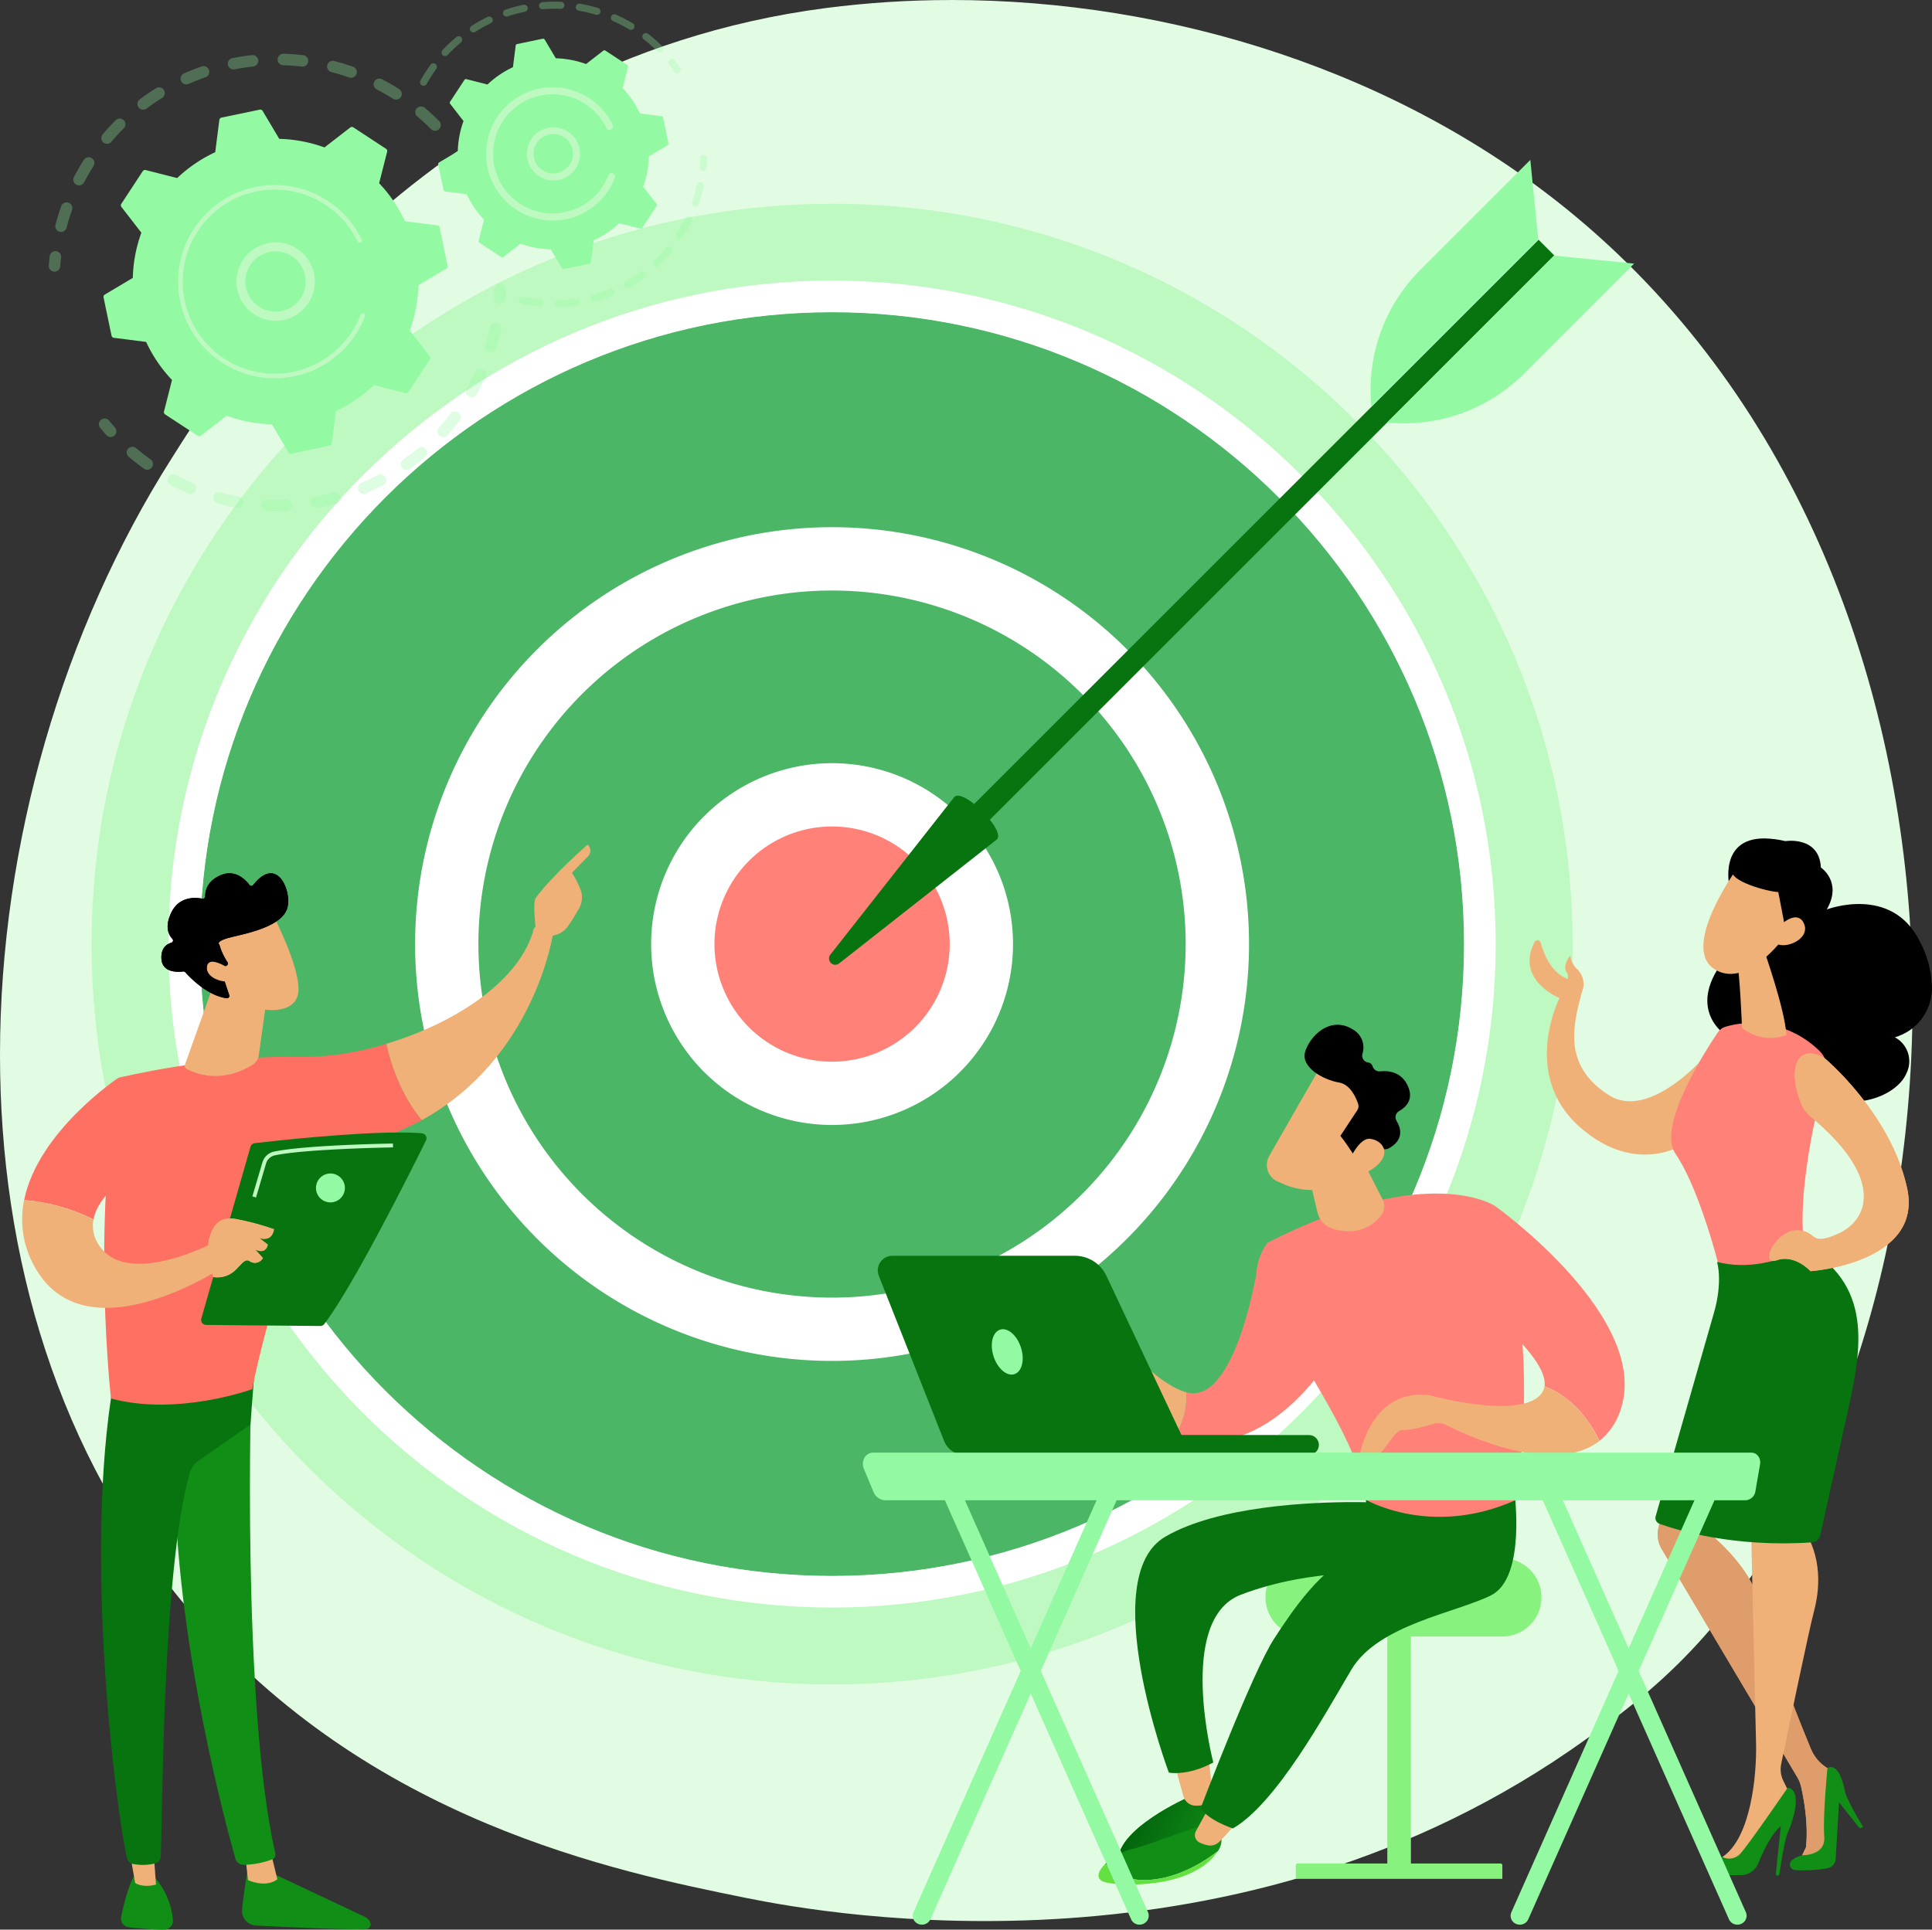 <svg xmlns="http://www.w3.org/2000/svg" xmlns:xlink="http://www.w3.org/1999/xlink" width="579.024" height="578.46" viewBox="0 0 579.024 578.46">
  <rect x="0" y="0" width="579.024" height="578.46" fill="#333333" stroke="none"/>
  <defs>
    <linearGradient id="linear-gradient" x1="-6.193" y1="5.614" x2="-6.192" y2="5.614" gradientUnits="objectBoundingBox">
      <stop offset="0" stop-color="#904f4d"/>
      <stop offset="1" stop-color="#fe7062"/>
    </linearGradient>
    <clipPath id="clip-path">
      <path id="Контур_18463" data-name="Контур 18463" d="M698.555,150.262a291.8,291.8,0,0,0-37.328,2.413c-123.7,16.167-184.562,117-196.085,135.172C432.88,338.713,413.82,403,413.82,466.456c0,60.433,17.284,120.085,56.892,166.667,53.675,63.121,127.923,78.2,166.331,86,26.009,5.281,148.4,26.91,251.825-47.3,8.8-6.313,19.936-14.307,31.711-26.694,89.19-93.9,98.636-318.414-34.015-429.557C833.739,171.314,764.1,150.25,698.951,150.25Z" transform="translate(-413.82 -150.25)"/>
    </clipPath>
    <linearGradient id="linear-gradient-3" x1="-0.172" y1="0.874" x2="-0.172" y2="0.874" gradientUnits="objectBoundingBox">
      <stop offset="0" stop-color="#d9fcdb"/>
      <stop offset="1" stop-color="#ebfceb"/>
    </linearGradient>
    <clipPath id="clip-path-2">
      <rect id="Прямоугольник_883" data-name="Прямоугольник 883" width="579.013" height="578.436"/>
    </clipPath>
    <clipPath id="clip-path-3">
      <path id="Контур_18464" data-name="Контур 18464" d="M463.78,417.641c0,104.614,84.8,189.411,189.411,189.411S842.6,522.255,842.6,417.641,757.805,228.23,653.191,228.23h0c-104.614,0-189.411,84.81-189.411,189.411" transform="translate(-463.78 -228.23)"/>
    </clipPath>
    <clipPath id="clip-path-5">
      <path id="Контур_18465" data-name="Контур 18465" d="M525.38,405.306A115.476,115.476,0,1,0,640.856,289.83,115.476,115.476,0,0,0,525.38,405.306h0" transform="translate(-525.38 -289.83)"/>
    </clipPath>
    <clipPath id="clip-path-7">
      <path id="Контур_18466" data-name="Контур 18466" d="M584.31,393.5a44.733,44.733,0,1,0,44.733-44.733h0A44.739,44.739,0,0,0,584.31,393.5" transform="translate(-584.31 -348.77)"/>
    </clipPath>
    <linearGradient id="linear-gradient-4" x1="-6.19" y1="4.619" x2="-6.19" y2="4.619" gradientUnits="objectBoundingBox">
      <stop offset="0" stop-color="#ff928e"/>
      <stop offset="1" stop-color="#fe7062"/>
    </linearGradient>
    <clipPath id="clip-path-9">
      <rect id="Прямоугольник_887" data-name="Прямоугольник 887" width="252.305" height="6.661" transform="translate(0 178.405) rotate(-45)"/>
    </clipPath>
    <linearGradient id="linear-gradient-5" x1="-2.025" y1="2.179" x2="-2.025" y2="2.179" gradientUnits="objectBoundingBox">
      <stop offset="0" stop-color="#005b0b"/>
      <stop offset="1" stop-color="#108e16"/>
    </linearGradient>
    <clipPath id="clip-path-10">
      <path id="Контур_18467" data-name="Контур 18467" d="M658.4,349.342h0l-37.16,47.266a1.883,1.883,0,0,0,.276,2.641,1.863,1.863,0,0,0,2.364,0l47.266-37.16c2.449-2.449-7.766-13.119-11.726-13.119h-.072a1.408,1.408,0,0,0-.948.372" transform="translate(-620.823 -348.97)"/>
    </clipPath>
    <linearGradient id="linear-gradient-6" x1="-7.056" y1="5.183" x2="-7.056" y2="5.183" xlink:href="#linear-gradient-5"/>
    <clipPath id="clip-path-12">
      <rect id="Прямоугольник_889" data-name="Прямоугольник 889" width="117.492" height="65.306"/>
    </clipPath>
    <clipPath id="clip-path-14">
      <rect id="Прямоугольник_891" data-name="Прямоугольник 891" width="121.945" height="68.426"/>
    </clipPath>
    <clipPath id="clip-path-15">
      <rect id="Прямоугольник_890" data-name="Прямоугольник 890" width="121.921" height="68.426"/>
    </clipPath>
    <clipPath id="clip-path-16">
      <rect id="Прямоугольник_893" data-name="Прямоугольник 893" width="78.124" height="25.217"/>
    </clipPath>
    <clipPath id="clip-path-18">
      <rect id="Прямоугольник_895" data-name="Прямоугольник 895" width="56.46" height="45.621"/>
    </clipPath>
    <clipPath id="clip-path-19">
      <rect id="Прямоугольник_894" data-name="Прямоугольник 894" width="56.46" height="45.597"/>
    </clipPath>
    <clipPath id="clip-path-20">
      <path id="Контур_18468" data-name="Контур 18468" d="M474.273,629.315a4.375,4.375,0,0,0,3.949,4.765c.06,0,.132.012.192.012,8.45.432,26.538,1.3,33.031,1.068a1.438,1.438,0,0,0,1.368-1.476,1.478,1.478,0,0,0-.1-.456,3.2,3.2,0,0,0-1.608-1.728L481.367,617.48l-5.269-.9c-.012-.012-1.212,6.385-1.824,12.735" transform="translate(-474.254 -616.58)"/>
    </clipPath>
    <linearGradient id="linear-gradient-7" x1="-9.843" y1="3.623" x2="-9.842" y2="3.623" xlink:href="#linear-gradient-5"/>
    <clipPath id="clip-path-21">
      <path id="Контур_18469" data-name="Контур 18469" d="M475.04,613.606l.84,7.682s5.209,2.485,8.81-.228l-2.088-8.57Z" transform="translate(-475.04 -612.49)"/>
    </clipPath>
    <clipPath id="clip-path-22">
      <path id="Контур_18470" data-name="Контур 18470" d="M457.609,526.739s-1.584-52.655-.024,1.86c1.4,48.778,15.267,99.957,18.16,110.171a2.552,2.552,0,0,0,2.532,1.86,25.732,25.732,0,0,0,8.546-1.656,1.49,1.49,0,0,0,.888-1.728c-10.058-44.013-7.406-141.978-6.985-143.982l-21.568-.2Z" transform="translate(-456.897 -493.06)"/>
    </clipPath>
    <linearGradient id="linear-gradient-8" x1="-2.44" y1="1.861" x2="-2.391" y2="1.861" xlink:href="#linear-gradient-5"/>
    <clipPath id="clip-path-23">
      <path id="Контур_18471" data-name="Контур 18471" d="M444.08,630.888h0a2.681,2.681,0,0,0,2.04,3.181,2.2,2.2,0,0,0,.276.048c2.785.3,7.081.7,10.526.708h.024a2.671,2.671,0,0,0,2.665-2.653c0-.1-.012-.192-.012-.288a22.393,22.393,0,0,0-5.125-12.362l-6.721-.432c-.012-.012-1.848,3.2-3.673,11.8" transform="translate(-444.019 -619.09)"/>
    </clipPath>
    <linearGradient id="linear-gradient-9" x1="-17.008" y1="6.327" x2="-17.006" y2="6.327" xlink:href="#linear-gradient-5"/>
    <clipPath id="clip-path-24">
      <path id="Контур_18472" data-name="Контур 18472" d="M445.88,610.914l2.016,11.618s2.088,1.584,6.253.492l-.9-12.495Z" transform="translate(-445.88 -610.53)"/>
    </clipPath>
    <clipPath id="clip-path-25">
      <path id="Контур_18473" data-name="Контур 18473" d="M442.819,496.259c-9.062,51.611.636,127.791,4.009,142.71a2.308,2.308,0,0,0,1.86,1.776,15.568,15.568,0,0,0,6.7-.2,2.143,2.143,0,0,0,1.548-1.944c.588-12.039.444-85.938,8.7-115.08a6.634,6.634,0,0,1,2.593-3.637l15.591-10.862,1.356-17.764-.024-.024Z" transform="translate(-439.051 -491.23)"/>
    </clipPath>
    <linearGradient id="linear-gradient-10" x1="-2.301" y1="1.804" x2="-2.301" y2="1.804" xlink:href="#linear-gradient-5"/>
    <clipPath id="clip-path-26">
      <path id="Контур_18474" data-name="Контур 18474" d="M498.184,414.9h0c-25.673-.672-54.059,6.229-54.059,6.229-8.078,44.577-2.257,96.14-2.257,96.14,19.828,5.4,42.321-2.785,42.321-2.785,3.481-18.628,19.4-71.007,19.4-71.007a84.483,84.483,0,0,0,31.482-9.662c-6.421-7.586-9.386-17.188-10.658-22.865a85.985,85.985,0,0,1-26.225,3.949" transform="translate(-439.84 -410.95)" fill="url(#linear-gradient)"/>
    </clipPath>
    <clipPath id="clip-path-27">
      <path id="Контур_18475" data-name="Контур 18475" d="M556.3,381.69a4.748,4.748,0,0,0-1.728.324V382c-3.925,15.927-23.861,28.674-44.277,34.807,1.272,5.677,4.249,15.279,10.658,22.865,33.955-18.664,39.308-56,39.308-56a4.912,4.912,0,0,0-3.925-1.98H556.3" transform="translate(-510.29 -381.69)"/>
    </clipPath>
    <clipPath id="clip-path-28">
      <path id="Контур_18476" data-name="Контур 18476" d="M547.686,377.139h0c-1,1.332-.06,8.378-.012,10.034,1.764,3.445,4.837,2.2,4.573,1.356a6.848,6.848,0,0,0,5.149-2.977c1.128-1.572,2.328-3.589,3.2-5.137a6.858,6.858,0,0,0,.732-5.065,24.349,24.349,0,0,0-2.821-5.713l4.969-5.077a2.413,2.413,0,0,0-.264-3.361c0,.012-10.238,8.858-15.531,15.939" transform="translate(-547.229 -361.2)"/>
    </clipPath>
    <clipPath id="clip-path-29">
      <path id="Контур_18477" data-name="Контур 18477" d="M551.29,374.757l-1.44,3.769L553.811,383s1.416-7.5,2.437-9.11.5-2.413-.42-2.893Z" transform="translate(-549.85 -371)"/>
    </clipPath>
    <clipPath id="clip-path-30">
      <path id="Контур_18478" data-name="Контур 18478" d="M419.85,456.1a56.621,56.621,0,0,1,20.788,5.785c1.86-9.734,17.092-17.512,17.092-17.512l-9.614-24.953c.012,0-24.125,16.071-28.266,36.68" transform="translate(-419.85 -419.42)" fill="url(#linear-gradient)"/>
    </clipPath>
    <clipPath id="clip-path-31">
      <path id="Контур_18479" data-name="Контур 18479" d="M422.857,469.554h0c15.639,29.262,59.2-1.044,59.2-1.044l-3.5-6.673s-27.066,14.955-36.031,1.884a10.192,10.192,0,0,1-1.8-7.946,56.62,56.62,0,0,0-20.788-5.785,28.732,28.732,0,0,0,2.929,19.564" transform="translate(-419.339 -449.99)"/>
    </clipPath>
    <clipPath id="clip-path-32">
      <path id="Контур_18480" data-name="Контур 18480" d="M459.969,420.207a.856.856,0,0,0,.384,1.032c2.221,1.248,10.2,4.885,19.924-1.152a4,4,0,0,0,1.872-2.845l2.845-20.416-16.623-.156Z" transform="translate(-459.917 -396.67)"/>
    </clipPath>
    <clipPath id="clip-path-33">
      <path id="Контур_18481" data-name="Контур 18481" d="M464.44,384.651l6.613,18.292c9.65,5.629,20.764,6.229,21.977-.576s-7.6-23.777-7.6-23.777Z" transform="translate(-464.44 -378.59)"/>
    </clipPath>
    <clipPath id="clip-path-35">
      <path id="Контур_18482" data-name="Контур 18482" d="M481.643,371.876h0a.717.717,0,0,1-.984.132.686.686,0,0,1-.132-.132c-1.188-1.572-4.309-4.849-8.714-2.917-4.117,1.8-4.609,4.8-4.561,6.313a.687.687,0,0,1-.66.72h0a.682.682,0,0,1-.156-.012c-2.064-.42-7.045-.8-9.41,4.285-1.956,4.189-.732,6.577.384,7.754a.694.694,0,0,1-.3,1.152c-1.368.408-3.133,1.548-2.989,4.741.2,4.417,5.137,4.069,6.541,3.889a.668.668,0,0,1,.612.228c1.188,1.344,6.565,7.057,12.435,7.79a.7.7,0,0,0,.78-.624.647.647,0,0,0-.036-.3l-2.473-7.418a.7.7,0,0,1,.384-.864l1.26-.54a.712.712,0,0,0,.372-.912.7.7,0,0,0-.048-.1,18.606,18.606,0,0,1-2.449-5.317s-1.6-1.044,4.129-2.365,14.271-3.361,16.107-8.21c1.308-3.457-.732-10.79-4.825-10.79-1.5-.024-3.277.96-5.269,3.493" transform="translate(-454.113 -368.366)"/>
    </clipPath>
    <clipPath id="clip-path-36">
      <path id="Контур_18483" data-name="Контур 18483" d="M465.527,391.808c0,.036-.012.072-.012.108h0c-.5,3.685,5.7,5.4,8.8,4.057l-1.944-3.3s-3.169-2.22-5.209-2.22c-.048,0-.1-.012-.144-.012a1.518,1.518,0,0,0-1.488,1.368" transform="translate(-465.486 -390.44)"/>
    </clipPath>
    <clipPath id="clip-path-37">
      <path id="Контур_18484" data-name="Контур 18484" d="M499.459,434.348h0c-8.942.756-16.683,1.632-19.348,1.944a1.506,1.506,0,0,0-1.272,1.08L464.1,488.864a1.5,1.5,0,0,0,1.032,1.86h0a1.525,1.525,0,0,0,.408.06l34.207.324a1.5,1.5,0,0,0,1.212-.6c8.75-11.45,26.225-46.414,30.474-55.007a1.5,1.5,0,0,0-.672-2.016,1.582,1.582,0,0,0-.576-.156c-1.932-.168-4.213-.228-6.709-.228-7.129,0-16.059.576-24.029,1.26" transform="translate(-464.041 -433.1)"/>
    </clipPath>
    <linearGradient id="linear-gradient-13" x1="-5.818" y1="4.75" x2="-5.818" y2="4.75" xlink:href="#linear-gradient-5"/>
    <clipPath id="clip-path-38">
      <path id="Контур_18486" data-name="Контур 18486" d="M466.064,460.691h0c-.84,3,1.212,11.438,1.212,11.438a7.787,7.787,0,0,0,7.033-2.449c1.608-1.584,2.569-3.169,3.877-2.316a2.743,2.743,0,0,0,3.817-.624h0a2.55,2.55,0,0,0,.192-.3l-2.34-2.593c3.433,1.668,3.793-1.452,3.793-1.452l-2.521-1.956c3.889,1.2,4.345-2.3,4.381-2.617V457.8a78.334,78.334,0,0,0-11.654-3.109,9.714,9.714,0,0,0-1.44-.12c-4.213,0-5.605,3.409-6.349,6.121" transform="translate(-465.862 -454.57)"/>
    </clipPath>
    <clipPath id="clip-path-40">
      <path id="Контур_18487" data-name="Контур 18487" d="M797.275,385.606h0c-5.965,11.4,7.454,16.816,7.454,16.816s-11.654,22.841,5.929,38.528,32.719,4.537,32.719,4.537l9.794-31.062s-19.744,26.045-33.763,17.02-10.418-21.364-8.018-30.7a6.155,6.155,0,0,0-1.32-6.949,6.4,6.4,0,0,1-2.088-4.141s-2.5,2.881-1.116,4.993a2.248,2.248,0,0,1,.276,2.04c-.2-.1-.42-.2-.636-.3-4.441-1.944-6.553-7.442-7.43-10.586a.951.951,0,0,0-.924-.708h-.024a.94.94,0,0,0-.852.516" transform="translate(-795.747 -385.09)"/>
    </clipPath>
    <clipPath id="clip-path-41">
      <path id="Контур_18488" data-name="Контур 18488" d="M846.741,373.873h0s12.327,5.557-.66,21.076-.624,23.513-.624,23.513c-.528,18.784,26.069,15.267,26.069,15.267,9.35,9.1,25.169,3.829,28.29-3.661a8.117,8.117,0,0,0-3.481-10.8,15.345,15.345,0,0,0,11.126-14.511v-.48a1.846,1.846,0,0,0-.012-.264v-.072a30.618,30.618,0,0,0-3.661-13.467c-8.45-17.008-27.858-9.518-27.858-9.518,4.777-8.27-1.752-12.579-1.752-12.579-.516-9.566-10.646-7.91-10.646-7.91a28.927,28.927,0,0,0-6.337-.816c-13.623.012-10.454,14.223-10.454,14.223" transform="translate(-840.143 -359.65)"/>
    </clipPath>
    <clipPath id="clip-path-42">
      <path id="Контур_18489" data-name="Контур 18489" d="M855.222,405.75a27.757,27.757,0,0,0-7.814,1.116h0a4.3,4.3,0,0,0-2.341,1.728c-3.7,5.473-18.3,28.134-12.675,36.356,8.15,11.906,14.379,39.044,14.379,39.044,13.875,11.294,26.6-2.725,26.6-2.725-7.214-14.679,1.008-48.61,4.141-60.1a7.177,7.177,0,0,0-2.076-7.165,29.184,29.184,0,0,0-20.14-8.258h-.072" transform="translate(-831.117 -405.75)"/>
    </clipPath>
    <linearGradient id="linear-gradient-14" x1="-7.203" y1="3.383" x2="-7.203" y2="3.383" xlink:href="#linear-gradient-4"/>
    <clipPath id="clip-path-43">
      <path id="Контур_18490" data-name="Контур 18490" d="M847.42,390.153c.984,3.133,1.656,20.656,1.656,20.656a13.291,13.291,0,0,0,13.311,2.148c-.468-7.742-6.673-25.277-6.673-25.277Z" transform="translate(-847.42 -387.68)"/>
    </clipPath>
    <clipPath id="clip-path-44">
      <path id="Контур_18491" data-name="Контур 18491" d="M848.765,367.78h0s-16.228,22.7-6.529,29.3,21.245-9.542,21.245-9.542,3.769-12.423-.168-16.635c-2.593-2.773-8.054-3.241-11.5-3.241a30.162,30.162,0,0,0-3.049.12" transform="translate(-839.145 -367.659)"/>
    </clipPath>
    <clipPath id="clip-path-45">
      <path id="Контур_18492" data-name="Контур 18492" d="M854.849,363.28h0s-7.454,1.764-8.5,5.137,10.562,6.493,13.827,6.649l2.617,13.611s7.754-12.795,4.681-20.188c-1.932-4.645-6.409-5.509-9.482-5.509h-.1a15.352,15.352,0,0,0-3.049.3" transform="translate(-846.285 -362.98)"/>
    </clipPath>
    <clipPath id="clip-path-46">
      <path id="Контур_18493" data-name="Контур 18493" d="M856.81,383.525h0l.3,3.457c2.833,2.341,11.03-1.236,8.522-6a2.627,2.627,0,0,0-2.388-1.62c-2.845,0-6.433,4.165-6.433,4.165" transform="translate(-856.81 -379.36)"/>
    </clipPath>
    <clipPath id="clip-path-47">
      <path id="Контур_18495" data-name="Контур 18495" d="M827.966,534.617h0a8.536,8.536,0,0,0,.912,6.157l40.748,68.594a9.323,9.323,0,0,1,1.068,2.665c.744,3.217,2.292,11.114,1.488,18.28l-2.112,4.381,9.122-2.076,1.98-24.485-2.581-1.572a12.2,12.2,0,0,1-4.957-5.809c-3.685-8.954-12.843-31.747-15.2-42.849-2.677-12.627-16.7-22.877-16.7-22.877l2.461-5.821L831.243,518.39c.06,1.248-2.1,11.018-3.277,16.227" transform="translate(-827.75 -518.39)"/>
    </clipPath>
    <clipPath id="clip-path-48">
      <path id="Контур_18496" data-name="Контур 18496" d="M872.009,591.914h0c-.012,0-1.44,14.763-.948,20.524s-6.517,5.581-6.517,5.581a6.546,6.546,0,0,0-3.349,1.68,1.641,1.641,0,0,0,1.1,2.761,39.8,39.8,0,0,0,9.77-.552,2.988,2.988,0,0,0,2.413-2.76l1.008-17,6.205,7.838,1.032-.468s-4.921-7.8-5.509-10.85c-.5-2.653-1.8-7.082-4.141-7.082a2.285,2.285,0,0,0-1.08.3" transform="translate(-860.748 -591.59)"/>
    </clipPath>
    <linearGradient id="linear-gradient-15" x1="-46.367" y1="6.938" x2="-46.365" y2="6.938" xlink:href="#linear-gradient-5"/>
    <clipPath id="clip-path-49">
      <path id="Контур_18497" data-name="Контур 18497" d="M852.364,527.786Zm0,0c.012.648,1.44,61.4,1.632,70.071.192,8.714-1.38,28.026-10.106,33.8l3.8,2.809a51.111,51.111,0,0,0,9.4-11.811c5.209-8.726,6.793-10.322,6.793-10.322l-1.728-3.541a7.8,7.8,0,0,1-.636-4.993c1.884-9.134,8.186-39.524,9.9-46.078,2.028-7.73,2.172-18.04-4.885-26.682-3.145-3.853-6.3-4.909-8.822-4.909a9.622,9.622,0,0,0-5.353,1.656" transform="translate(-843.89 -526.13)"/>
    </clipPath>
    <clipPath id="clip-path-50">
      <path id="Контур_18498" data-name="Контур 18498" d="M849.835,616.692h0a4.527,4.527,0,0,1-5.221.828,8.735,8.735,0,0,0-3.949,2.833,1.589,1.589,0,0,0,.3,2.232,1.623,1.623,0,0,0,.96.324l8.114.072a5.71,5.71,0,0,0,5.353-3.589c1.428-3.565,3.877-8.8,6.733-11.114L860.637,622.5a.538.538,0,0,0,1.068.132c.288-2.04,1.5-10.25,2.5-12.374,1.14-2.437,4.837-12.663,0-13.539-.012.012-12.051,17.608-14.367,19.972" transform="translate(-840.336 -596.72)"/>
    </clipPath>
    <linearGradient id="linear-gradient-16" x1="-35.151" y1="7.833" x2="-35.149" y2="7.833" xlink:href="#linear-gradient-5"/>
    <clipPath id="clip-path-51">
      <path id="Контур_18499" data-name="Контур 18499" d="M845.652,466.1h0s1.824,5.821-.984,15.423l-17.416,60.8a1.879,1.879,0,0,0,1.176,2.292c5.209,1.872,22.337,7.154,45.706,5.545a2.656,2.656,0,0,0,2.425-2.064c1.536-6.937,6.793-30.582,7.874-35.443,4.117-18.52,8.726-38.492-11.522-50.567-9.338,4-18.04,6.349-27.258,4.009" transform="translate(-827.178 -462.09)"/>
    </clipPath>
    <linearGradient id="linear-gradient-17" x1="-6.259" y1="2.62" x2="-6.259" y2="2.62" xlink:href="#linear-gradient-5"/>
    <clipPath id="clip-path-52">
      <path id="Контур_18501" data-name="Контур 18501" d="M865.158,428.351h0a10.1,10.1,0,0,0,2.965,4.033c22.457,18.688,17.019,31.014,8.21,35-9.038,4.093-6.073-.96-12.459-.984-2.953-.012-5.605,2.28-7.081,4.573-1.716,2.677-1.824,5.353,1.116,4.357,5.461-1.836,10.058,3.3,10.058,3.3s33.871-2.388,28.95-24.893-24.725-38.96-24.725-38.96a8.892,8.892,0,0,0-4.381-1.416c-4.657,0-6.085,6.313-2.652,14.991" transform="translate(-855.583 -413.36)"/>
    </clipPath>
    <clipPath id="clip-path-54">
      <path id="Контур_18502" data-name="Контур 18502" d="M714.584,599.24s-22.853,9.842-21.544,20.14c0,0,23.621-4.537,27.846-11.282s1.9-10.658,1.9-10.658Z" transform="translate(-692.985 -597.44)"/>
    </clipPath>
    <linearGradient id="linear-gradient-18" x1="-17.385" y1="4.987" x2="-17.384" y2="4.987" gradientUnits="objectBoundingBox">
      <stop offset="0" stop-color="#005b0b"/>
      <stop offset="0.498" stop-color="#005b0b"/>
      <stop offset="1" stop-color="#108e16"/>
    </linearGradient>
    <linearGradient id="linear-gradient-19" x1="0.187" y1="0.357" x2="0.81" y2="0.642" xlink:href="#linear-gradient-5"/>
    <clipPath id="clip-path-56">
      <path id="Контур_18504" data-name="Контур 18504" d="M707.45,592.639l2.244,8.114a3.861,3.861,0,0,0,3.757,2.821,8.473,8.473,0,0,0,2.893-.444,3.323,3.323,0,0,0,2.1-3.517L717.28,589.59Z" transform="translate(-707.45 -589.59)"/>
    </clipPath>
    <clipPath id="clip-path-57">
      <path id="Контур_18505" data-name="Контур 18505" d="M706.295,535.78h0c-20.9,12.195,1.068,70.719,1.068,70.719s5.461,1.176,13.323-3.025c0,0-11.222-42.849,8.27-50.3,21.917-8.378,44.589-6.337,44.589-6.337l-4.2-19.984-.12-1.32s-2.46-.12-6.481-.12c-12.6,0-40.593,1.116-56.448,10.37" transform="translate(-697.276 -525.41)"/>
    </clipPath>
    <linearGradient id="linear-gradient-20" x1="-5.433" y1="2.238" x2="-5.433" y2="2.238" xlink:href="#linear-gradient-5"/>
    <clipPath id="clip-path-58">
      <path id="Контур_18506" data-name="Контур 18506" d="M719.324,606.262c-2.292,0-16.311,5.8-21.052,6.841v-.012a18.791,18.791,0,0,0-8.462,4.549c2.316,2.592,6.361,5.269,13.083,4.849,9.146-.576,17.008-5.8,20.656-8.642a5.7,5.7,0,0,0,1.008-4.3s-3.049-3.229-5.2-3.3Z" transform="translate(-689.81 -606.25)"/>
    </clipPath>
    <linearGradient id="linear-gradient-21" x1="-17.594" y1="5.022" x2="-17.593" y2="5.022" xlink:href="#linear-gradient-5"/>
    <clipPath id="clip-path-59">
      <path id="Контур_18507" data-name="Контур 18507" d="M703.244,621.22h0c-6.721.432-10.778-2.244-13.083-4.837-2.22,2.16-2.965,4.429-.54,5.365,3.025,1.176,18.3,1.932,27.546-3.289a17.885,17.885,0,0,0,6.745-5.869h0c-3.661,2.845-11.51,8.066-20.644,8.63" transform="translate(-688.117 -612.59)"/>
    </clipPath>
    <linearGradient id="linear-gradient-22" x1="-20.525" y1="7.513" x2="-20.523" y2="7.513" gradientUnits="objectBoundingBox">
      <stop offset="0" stop-color="#50ff50"/>
      <stop offset="1" stop-color="#64e041"/>
    </linearGradient>
    <clipPath id="clip-path-60">
      <path id="Контур_18508" data-name="Контур 18508" d="M712.492,609.066a2.479,2.479,0,0,0,.96,3.361h0a10.086,10.086,0,0,0,2.533.888,3.812,3.812,0,0,0,3.541-1.068c1.932-1.98,5.281-5.533,5.593-6.721l-7.73-5.365Z" transform="translate(-712.182 -600.16)"/>
    </clipPath>
    <clipPath id="clip-path-61">
      <path id="Контур_18509" data-name="Контур 18509" d="M763.092,525.247l1.068,6.6c.588,3.625.324,7.165-3.013,8.7-11.666,5.365-19.876,17.752-25.493,26.357-6.481,9.938-22.025,50.795-22.025,50.795,2.184,3.685,9.662,6.109,9.662,6.109,13.095-7.61,27.486-34.1,35.5-47.6s31.278-16.984,41.889-22.3,6.938-31.338,6.938-31.338Z" transform="translate(-713.63 -522.57)"/>
    </clipPath>
    <linearGradient id="linear-gradient-23" x1="-6.236" y1="2.294" x2="-6.236" y2="2.294" xlink:href="#linear-gradient-5"/>
    <clipPath id="clip-path-62">
      <path id="Контур_18510" data-name="Контур 18510" d="M710.555,504.434h0a21.233,21.233,0,0,1-3.145,12.531,24.151,24.151,0,0,0,13.311,1.944c20.512-2.544,34.1-26.441,34.1-26.441L732.027,465.81c.048,1.02-6.613,42.873-21.472,38.624" transform="translate(-707.41 -465.81)"/>
    </clipPath>
    <linearGradient id="linear-gradient-24" x1="-8.366" y1="3.917" x2="-8.366" y2="3.917" xlink:href="#linear-gradient-4"/>
    <clipPath id="clip-path-63">
      <path id="Контур_18511" data-name="Контур 18511" d="M689.325,486.706h0c-6.481,2.665-13.395,14.163-13.395,14.163s2.473,3.013,5.365,1.188,10.346-6.6,10.346-6.6-2.521,5.365-2.5,6.361,3.253.84,3.421-1.872c.084-1.38,1.5-2.389,2.88-3.049a2.786,2.786,0,0,1,3.673,1.236c1.92,3.709,6.589,11.126,14.607,14.787a21.408,21.408,0,0,0,3.145-12.531c-4.045-1.152-9.134-4.477-15.555-11.042a13.213,13.213,0,0,0-8.234-3.4,10.042,10.042,0,0,0-3.757.756" transform="translate(-675.93 -485.95)"/>
    </clipPath>
    <clipPath id="clip-path-64">
      <path id="Контур_18512" data-name="Контур 18512" d="M730.844,463.115h0s-4.969,6.3-2.641,13.407,30.978,45.537,32.095,63.589c0,0,19.588,11.534,45.009.1,0,0,8.522-47.65-6.229-88.11,0,0-5.509-3.757-17.728-3.757-11.054,0-27.594,3.073-50.506,14.775" transform="translate(-727.583 -448.34)"/>
    </clipPath>
    <linearGradient id="linear-gradient-25" x1="-4.605" y1="2.341" x2="-4.605" y2="2.341" xlink:href="#linear-gradient-4"/>
    <clipPath id="clip-path-65">
      <path id="Контур_18513" data-name="Контур 18513" d="M739.38,439l4.093,17.272a6.792,6.792,0,0,0,4.621,4.921c7.742,2.365,12.291-1.3,14.463-4.021a4.4,4.4,0,0,0,.456-4.741l-7.9-15.471Z" transform="translate(-739.38 -436.96)"/>
    </clipPath>
    <clipPath id="clip-path-66">
      <path id="Контур_18514" data-name="Контур 18514" d="M779.91,477.864s24.857,18.232,23.5,27.642c4.657,1.764,11.474,6.049,16.491,16.347a19.312,19.312,0,0,0,6.157-8.894c9.974-27.642-37.448-61.489-37.448-61.489Z" transform="translate(-779.91 -451.47)"/>
    </clipPath>
    <linearGradient id="linear-gradient-26" x1="-7.672" y1="3.392" x2="-7.672" y2="3.392" xlink:href="#linear-gradient-4"/>
    <clipPath id="clip-path-67">
      <path id="Контур_18515" data-name="Контур 18515" d="M808.05,498.4h0c-5.821,8.558-33.943.708-33.943.708-18.364-1.92-21.076,19.768-21.076,19.768,3.3,1.776,5.929-1.308,8.222-4.381,1.848-2.5,3.481-4.993,5.041-4.909,2.4.132,6.709-1.068,9.194-1.848a4.92,4.92,0,0,1,3.709.312c7,3.529,32.731,15.3,46.078,4.8-5.017-10.3-11.834-14.583-16.491-16.347a4.6,4.6,0,0,1-.732,1.9" transform="translate(-753.03 -496.5)"/>
    </clipPath>
    <clipPath id="clip-path-68">
      <path id="Контур_18516" data-name="Контур 18516" d="M748.562,415.342a2.54,2.54,0,0,0-1.716.66h-.012c-.252.216-10.67,18.412-15.963,27.678a5.449,5.449,0,0,0,2.028,7.442,3.508,3.508,0,0,0,.564.276l2.292.984c3.133,1.344,9.89,2.473,12.543.324l16.743-17.68s-10.358-19.7-16.479-19.7v.012" transform="translate(-730.148 -415.33)"/>
    </clipPath>
    <clipPath id="clip-path-69">
      <path id="Контур_18517" data-name="Контур 18517" d="M739.811,414.064h0c-1.656,4.873,5.485,8.666,10.058,9.434,3.469.588,5.161,4.6,5.773,6.481a2.068,2.068,0,0,1-.24,1.776l-5.089,7.742c1.4,1.764,2.64,3.625,3.865,5.509.456-.492.864-.9,1.176-1.188,2.208-2.028,6.145-.984,7.766-.42a2.03,2.03,0,0,0,1.608-.12c1.764-.912,5.317-3.469,2.4-8.306a2.081,2.081,0,0,1,.7-2.857.261.261,0,0,0,.06-.036c2.052-1.152,4.525-3.493,2.6-7.622-1.956-4.2-5.809-4.561-8.306-4.3a2.086,2.086,0,0,1-2.208-1.5,1.63,1.63,0,0,0-1.452-1.176,2.038,2.038,0,0,1-1.656-2.376,1.144,1.144,0,0,1,.048-.192,6.2,6.2,0,0,0-3.1-7.442,8.389,8.389,0,0,0-4.345-1.284c-4.585-.024-8.39,4.141-9.662,7.874" transform="translate(-739.567 -406.19)"/>
    </clipPath>
    <clipPath id="clip-path-70">
      <path id="Контур_18518" data-name="Контур 18518" d="M750.18,442.594h0s2.713,5.281,8.642.348c4.777-3.961,2-7.79-1.692-8.258a2.528,2.528,0,0,0-.3-.024c-3.565.012-6.65,7.934-6.65,7.934" transform="translate(-750.18 -434.66)"/>
    </clipPath>
    <clipPath id="clip-path-71">
      <path id="Контур_18519" data-name="Контур 18519" d="M686.283,508.622a2.935,2.935,0,0,0-2.893,2.941h0a2.935,2.935,0,0,0,2.929,2.941h0l65.678.072h.156a2.947,2.947,0,1,0-.06-5.893h-.084l-65.678-.072h-.048Z" transform="translate(-683.39 -508.61)"/>
    </clipPath>
    <linearGradient id="linear-gradient-27" x1="-11.015" y1="7.098" x2="-11.015" y2="7.098" xlink:href="#linear-gradient-5"/>
    <clipPath id="clip-path-72">
      <path id="Контур_18520" data-name="Контур 18520" d="M637.369,463.89A4.38,4.38,0,0,0,633,468.271a4.487,4.487,0,0,0,.3,1.6l19.612,49.618a6.33,6.33,0,0,0,5.893,4.009h67.982L701.5,469.867a10.417,10.417,0,0,0-9.434-5.977Z" transform="translate(-633 -463.89)"/>
    </clipPath>
    <linearGradient id="linear-gradient-28" x1="-4.79" y1="2.709" x2="-4.79" y2="2.709" xlink:href="#linear-gradient-5"/>
  </defs>
  <g id="Безымянный-1" transform="translate(-413.82 -150.25)">
    <g id="Сгруппировать_8499" transform="translate(413.82 150.25)">
      <g id="Сгруппировать_8500" data-name="Сгруппировать 8500">
        <g id="Сгруппировать_8498" clip-path="url(#clip-path)">
          <path id="Прямоугольник_883-2" data-name="Прямоугольник_883" d="M171.37,433.822,829.755-96.1l529,657.245L700.368,1091.067Z" transform="translate(-462.371 -199.582)" fill="url(#linear-gradient-3)"/>
        </g>
      </g>
    </g>
    <g id="Сгруппировать_8501" transform="translate(413.832 150.262)">
      <g id="Сгруппировать_8501-2" data-name="Сгруппировать 8501">
        <g id="Сгруппировать_8500-2" data-name="Сгруппировать_8500" clip-path="url(#clip-path-2)">
          <path id="Контур_18464-2" data-name="Контур_18464" d="M880.542,423.066c0,122.57-99.357,221.926-221.926,221.926S436.69,545.636,436.69,423.066,536.047,201.14,658.616,201.14s221.926,99.369,221.926,221.926" transform="translate(-409.252 -140.071)" fill="#bdf9c0"/>
          <path id="Контур_18465-2" data-name="Контур_18465" d="M463.78,417.641c0,104.614,84.8,189.411,189.411,189.411S842.6,522.255,842.6,417.641,757.805,228.23,653.191,228.23h0c-104.614,0-189.411,84.81-189.411,189.411" transform="translate(-403.827 -134.647)" fill="#4bb665"/>
        </g>
      </g>
    </g>
    <g id="Сгруппировать_8503" transform="translate(473.784 243.845)">
      <g id="Сгруппировать_8502" data-name="Сгруппировать 8502">
        <g id="Сгруппировать_8502-2" data-name="Сгруппировать_8502" clip-path="url(#clip-path-3)">
          <rect id="Прямоугольник_885-2" data-name="Прямоугольник_885" width="530.714" height="530.714" transform="matrix(0.602, -0.799, 0.799, 0.602, -182.026, 241.706)" fill="#4bb665"/>
        </g>
      </g>
    </g>
    <g id="Сгруппировать_8505" transform="translate(413.832 150.262)">
      <g id="Сгруппировать_8503-2" data-name="Сгруппировать 8503">
        <g id="Сгруппировать_8504" clip-path="url(#clip-path-2)">
          <path id="Контур_18467-2" data-name="Контур_18467" d="M654.763,618.117c-109.667,0-198.893-89.227-198.893-198.893S545.1,220.33,654.763,220.33s198.905,89.227,198.905,198.893S764.442,618.117,654.763,618.117m0-388.3c-104.446,0-189.411,84.966-189.411,189.411s84.966,189.411,189.411,189.411,189.411-84.966,189.411-189.411S759.209,229.812,654.763,229.812" transform="translate(-405.412 -136.229)" fill="#fff"/>
        </g>
      </g>
    </g>
    <g id="Сгруппировать_8507" transform="translate(547.72 317.781)">
      <g id="Сгруппировать_8504-2" data-name="Сгруппировать 8504">
        <g id="Сгруппировать_8506" clip-path="url(#clip-path-5)">
          <rect id="Прямоугольник_887-2" data-name="Прямоугольник_887" width="323.419" height="323.419" transform="matrix(0.602, -0.799, 0.799, 0.602, -110.998, 147.325)" fill="#4bb665"/>
        </g>
      </g>
    </g>
    <g id="Сгруппировать_8509" transform="translate(413.832 150.262)">
      <g id="Сгруппировать_8505-2" data-name="Сгруппировать 8505">
        <g id="Сгруппировать_8508" clip-path="url(#clip-path-2)">
          <path id="Контур_18469-2" data-name="Контур_18469" d="M642.428,531.848A124.964,124.964,0,1,1,767.4,406.878a124.966,124.966,0,0,1-124.97,124.97h0m0-230.94A105.982,105.982,0,1,0,748.41,406.89h0A105.977,105.977,0,0,0,642.428,300.908" transform="translate(-393.076 -123.895)" fill="#fff"/>
        </g>
      </g>
    </g>
    <g id="Сгруппировать_8511" transform="translate(618.451 388.524)">
      <g id="Сгруппировать_8506-2" data-name="Сгруппировать 8506" transform="translate(0)">
        <g id="Сгруппировать_8510" clip-path="url(#clip-path-7)">
          <path id="Прямоугольник_889-2" data-name="Прямоугольник_889" d="M574.99,438.687,587.6,339.45l99.237,12.6-12.615,99.237Z" transform="translate(-586.176 -350.636)" fill="url(#linear-gradient-4)"/>
        </g>
      </g>
    </g>
    <g id="Сгруппировать_8513" transform="translate(413.832 150.262)">
      <g id="Сгруппировать_8507-2" data-name="Сгруппировать 8507">
        <g id="Сгруппировать_8512" clip-path="url(#clip-path-2)">
          <path id="Контур_18471-2" data-name="Контур_18471" d="M630.637,449.315a54.227,54.227,0,1,1,54.227-54.227,54.231,54.231,0,0,1-54.227,54.227h0m0-89.479a35.251,35.251,0,1,0,35.251,35.251h0a35.252,35.252,0,0,0-35.251-35.251" transform="translate(-381.273 -112.092)" fill="#fff"/>
        </g>
      </g>
    </g>
    <g id="Сгруппировать_8515" transform="translate(696.523 222.115)">
      <g id="Сгруппировать_8508-2" data-name="Сгруппировать 8508" transform="translate(0)">
        <g id="Сгруппировать_8514" transform="translate(0)" clip-path="url(#clip-path-9)">
          <path id="Прямоугольник_891-2" data-name="Прямоугольник_891" d="M581.77,272.677,796.963,142.51,927.142,357.7,711.949,487.882Z" transform="translate(-662.891 -223.665)" fill="url(#linear-gradient-5)"/>
        </g>
      </g>
    </g>
    <g id="Сгруппировать_8517" transform="translate(662.275 388.764)">
      <g id="Сгруппировать_8509-2" data-name="Сгруппировать 8509">
        <g id="Сгруппировать_8516" clip-path="url(#clip-path-10)">
          <path id="Прямоугольник_893-2" data-name="Прямоугольник_893" d="M599.82,374.008l56.4-46.738,46.558,56.2L646.366,430.2Z" transform="translate(-625.029 -353.315)" fill="url(#linear-gradient-6)"/>
        </g>
      </g>
    </g>
    <g id="Сгруппировать_8539" transform="translate(413.832 150.262)">
      <g id="Сгруппировать_8518" data-name="Сгруппировать 8518">
        <g id="Сгруппировать_8538" clip-path="url(#clip-path-2)">
          <path id="Контур_18473-2" data-name="Контур_18473" d="M810.2,214.1l24,2.389-32.959,32.959a50.919,50.919,0,0,1-41.061,14.667Z" transform="translate(-344.471 -137.476)" fill="#93f9a2"/>
          <path id="Контур_18474-2" data-name="Контур_18474" d="M806.316,214.185l-2.388-24-32.959,32.959A50.919,50.919,0,0,0,756.3,264.2Z" transform="translate(-345.3 -142.266)" fill="#93f9a2"/>
          <g id="Сгруппировать_8522" transform="translate(14.595 16.119)" opacity="0.3">
            <g id="Сгруппировать_8521">
              <g id="Сгруппировать_8511-2" data-name="Сгруппировать 8511">
                <g id="Сгруппировать_8520" clip-path="url(#clip-path-12)">
                  <g id="Сгруппировать_8519">
                    <g id="Сгруппировать_8510-2" data-name="Сгруппировать 8510">
                      <g id="Сгруппировать_8518-2" data-name="Сгруппировать_8518" clip-path="url(#clip-path-12)">
                        <path id="Контур_18475-2" data-name="Контур_18475" d="M542.649,186.257a1.71,1.71,0,0,1-2.425,0h0c-1.3-1.308-2.677-2.569-4.093-3.769a1.707,1.707,0,0,1-.228-2.389l.024-.024a1.726,1.726,0,0,1,2.424-.2c1.488,1.26,2.941,2.593,4.309,3.961a1.721,1.721,0,0,1-.012,2.425h0m-13.815-9.1c-1.56-.984-3.181-1.92-4.825-2.773a1.718,1.718,0,0,1,1.488-3.1h0l.1.048c1.716.888,3.433,1.872,5.077,2.917a1.715,1.715,0,0,1,.54,2.365,1.448,1.448,0,0,1-.12.168,1.74,1.74,0,0,1-2.256.372M515.728,170.8c-1.74-.612-3.529-1.164-5.317-1.62a1.719,1.719,0,0,1,.78-3.349l.072.024c1.884.492,3.769,1.068,5.605,1.7a1.718,1.718,0,0,1-1.14,3.241m-14.211-3.277c-1.836-.2-3.709-.348-5.545-.4a1.722,1.722,0,1,1,.012-3.445h.084c1.944.06,3.913.192,5.845.42a1.722,1.722,0,0,1-.4,3.421m-14.583-.024c-1.836.2-3.685.492-5.5.84a1.715,1.715,0,0,1-.744-3.349.2.2,0,0,1,.084-.012c1.908-.372,3.853-.672,5.785-.888a1.72,1.72,0,0,1,.456,3.409h-.084m-14.211,3.2c-1.74.6-3.481,1.3-5.173,2.04a1.717,1.717,0,0,1-1.4-3.133c1.776-.792,3.613-1.512,5.449-2.148a1.718,1.718,0,0,1,1.128,3.241m-43.809,46.342a1.714,1.714,0,0,1-1.224-2.088h0c.492-1.884,1.068-3.769,1.716-5.605a1.72,1.72,0,0,1,3.241,1.152h0c-.624,1.74-1.164,3.529-1.632,5.317a1.711,1.711,0,0,1-2.1,1.224h0m30.666-40.076c-1.56.972-3.109,2.028-4.585,3.145a1.715,1.715,0,1,1-2.052-2.749h0c1.56-1.164,3.181-2.28,4.825-3.313a1.718,1.718,0,1,1,1.872,2.881h0l-.06.036m-25.637,25.985a1.726,1.726,0,0,1-.732-2.316c.9-1.716,1.884-3.433,2.929-5.077a1.721,1.721,0,1,1,2.977,1.728c-.012.024-.024.036-.036.06a.265.265,0,0,1-.036.06c-1,1.56-1.92,3.181-2.785,4.825a1.208,1.208,0,0,1-.192.288,1.731,1.731,0,0,1-2.124.432m14.223-16.924c-1.308,1.3-2.581,2.677-3.769,4.093a1.716,1.716,0,0,1-2.641-2.184l.012-.024c1.26-1.488,2.593-2.941,3.973-4.309a1.719,1.719,0,0,1,2.545,2.3.569.569,0,0,0-.12.12" transform="translate(-425.661 -163.692)" fill="#93f9a2"/>
                        <path id="Контур_18476-2" data-name="Контур_18476" d="M429.047,218.491a1.836,1.836,0,0,0,.384-.948q.09-1.332.252-2.665a1.715,1.715,0,0,0-3.409-.384h0c-.108.936-.192,1.872-.264,2.8a1.709,1.709,0,0,0,3.037,1.2" transform="translate(-425.987 -153.822)" fill="#93f9a2"/>
                      </g>
                    </g>
                  </g>
                </g>
              </g>
            </g>
          </g>
          <g id="Сгруппировать_8527" transform="translate(29.622 84.858)" opacity="0.3">
            <g id="Сгруппировать_8526">
              <g id="Сгруппировать_8513-2" data-name="Сгруппировать 8513">
                <g id="Сгруппировать_8525" clip-path="url(#clip-path-14)">
                  <g id="Сгруппировать_8524" transform="translate(0.024)">
                    <g id="Сгруппировать_8512-2" data-name="Сгруппировать 8512">
                      <g id="Сгруппировать_8523" clip-path="url(#clip-path-15)">
                        <path id="Контур_18477-2" data-name="Контур_18477" d="M443.38,259.688a1.727,1.727,0,0,0-.06-2.232c-.588-.66-1.176-1.344-1.74-2.028a1.717,1.717,0,0,0-2.689,2.136l.048.06c.6.72,1.212,1.44,1.836,2.136a1.712,1.712,0,0,0,2.424.132h0c.06-.06.12-.132.18-.2" transform="translate(-438.531 -214.186)" fill="#93f9a2"/>
                        <path id="Контур_18478-2" data-name="Контур_18478" d="M541.553,264.636a1.719,1.719,0,0,1-2.6-2.244l.012-.012c.012-.012.024-.024.024-.036,1.2-1.344,2.377-2.761,3.481-4.225a1.73,1.73,0,0,1,2.412-.312,1.7,1.7,0,0,1,.324,2.376c-.48.636-.972,1.26-1.464,1.872-.708.876-1.44,1.74-2.185,2.581M548,253.017a1.728,1.728,0,0,1-.66-2.34c.888-1.584,1.728-3.229,2.485-4.885a1.718,1.718,0,1,1,3.193,1.272c-.024.06-.048.108-.072.168-.792,1.74-1.668,3.469-2.6,5.137a1.708,1.708,0,0,1-.168.24,1.748,1.748,0,0,1-2.172.408m-13.155,18.136c-1.452,1.236-2.989,2.424-4.549,3.541a1.716,1.716,0,0,1-2.04-2.761h0l.048-.024c1.476-1.056,2.941-2.184,4.321-3.361a1.718,1.718,0,0,1,2.449,2.389c-.072.072-.156.156-.228.216M554.1,239.61a1.71,1.71,0,0,1-1.152-2.136h0c.516-1.74.972-3.529,1.344-5.305a1.718,1.718,0,0,1,3.361.708c-.4,1.872-.864,3.757-1.416,5.581a1.729,1.729,0,0,1-2.136,1.152h0m-31.783,39.968c-1.692.888-3.445,1.7-5.209,2.449a1.719,1.719,0,0,1-1.332-3.169c1.68-.708,3.349-1.488,4.945-2.328a1.731,1.731,0,0,1,2.328.7,1.708,1.708,0,0,1-.672,2.3.061.061,0,0,1-.06.048m-14.055,5.485c-1.848.492-3.745.912-5.617,1.26a1.716,1.716,0,1,1-.852-3.325c.048-.012.108-.024.168-.036l.084-.012c1.788-.324,3.589-.72,5.341-1.188a1.72,1.72,0,0,1,.972,3.3h-.1m-14.919,2.268c-1.908.084-3.853.084-5.761,0a1.718,1.718,0,0,1,.144-3.433c1.812.072,3.661.072,5.473,0a1.718,1.718,0,0,1,.144,3.433m-15.063-1.02c-1.884-.336-3.781-.768-5.617-1.26a1.721,1.721,0,0,1,.84-3.337l.048.012c1.752.468,3.553.876,5.341,1.2a1.718,1.718,0,1,1-.516,3.4.073.073,0,0,1-.048-.012h-.048m-14.487-4.321c-1.764-.744-3.5-1.572-5.2-2.473a1.716,1.716,0,0,1,1.6-3.037c1.608.852,3.277,1.632,4.945,2.341a1.722,1.722,0,1,1-1.26,3.2l-.084-.036m-13.167-7.382c-1.14-.816-2.28-1.68-3.373-2.569-.4-.324-.78-.648-1.176-.972a1.7,1.7,0,0,1-.228-2.388h0l.024-.024a1.726,1.726,0,0,1,2.424-.2h0c.372.312.744.624,1.116.924,1.032.84,2.112,1.668,3.2,2.436a1.725,1.725,0,0,1,.408,2.388v.012a.365.365,0,0,0-.06.084,1.723,1.723,0,0,1-2.34.312" transform="translate(-437.143 -218.978)" fill="#93f9a2"/>
                        <path id="Контур_18479-2" data-name="Контур_18479" d="M540.2,226.485a1.875,1.875,0,0,0,.384-.96c.06-.924.108-1.872.132-2.809a1.717,1.717,0,0,0-3.433-.084c-.024.888-.072,1.788-.132,2.677a1.728,1.728,0,0,0,1.6,1.836,1.772,1.772,0,0,0,1.452-.66" transform="translate(-418.782 -220.952)" fill="#93f9a2"/>
                      </g>
                    </g>
                  </g>
                </g>
              </g>
            </g>
          </g>
          <path id="Контур_18480-2" data-name="Контур_18480" d="M540.4,212.968a.818.818,0,0,0-.684-.636l-9.686-1.236a42.491,42.491,0,0,0-7.754-11.4l2.4-9.458a.786.786,0,0,0-.336-.864l-9.794-6.421a.793.793,0,0,0-.936.036l-7.718,5.977a42.768,42.768,0,0,0-13.551-2.569l-4.993-8.39a.79.79,0,0,0-.852-.372l-11.474,2.389a.818.818,0,0,0-.636.684l-1.236,9.686a42.491,42.491,0,0,0-11.4,7.754l-9.458-2.4a.786.786,0,0,0-.864.336L445,205.875a.813.813,0,0,0,.036.936l5.977,7.718a42.768,42.768,0,0,0-2.569,13.551l-8.39,4.993a.79.79,0,0,0-.372.852l2.388,11.474a.818.818,0,0,0,.684.636l9.686,1.236a42.492,42.492,0,0,0,7.754,11.4l-2.4,9.458a.786.786,0,0,0,.336.864l9.794,6.421a.813.813,0,0,0,.936-.036l7.717-5.977a42.77,42.77,0,0,0,13.551,2.569l4.993,8.39a.79.79,0,0,0,.852.372l11.474-2.389a.818.818,0,0,0,.636-.684l1.236-9.686a42.491,42.491,0,0,0,11.4-7.754l9.458,2.4a.786.786,0,0,0,.864-.336l6.421-9.794a.793.793,0,0,0-.036-.936l-5.977-7.718a42.772,42.772,0,0,0,2.569-13.551l8.39-4.993a.808.808,0,0,0,.372-.852Z" transform="translate(-408.657 -144.782)" fill="#93f9a2"/>
          <path id="Контур_18481-2" data-name="Контур_18481" d="M492.563,231.211a11.752,11.752,0,1,1,1.188-1.26,14.739,14.739,0,0,1-1.188,1.26m-17-9.062a9.024,9.024,0,1,0,2.9-6.265,8.743,8.743,0,0,0-.912.972,9,9,0,0,0-1.992,5.293" transform="translate(-402.016 -138.143)" fill="#bdf9c0"/>
          <path id="Контур_18482-2" data-name="Контур_18482" d="M509.721,243.718a28.547,28.547,0,0,0,1.752-2.4c.168-.264.336-.528.5-.8a27.866,27.866,0,0,0,2.088-4.141l.024-.06.06-.168c.048-.108.084-.216.132-.324a.691.691,0,0,0-.2-.78.717.717,0,0,0-.18-.108.692.692,0,0,0-.888.4,27.605,27.605,0,0,1-35.683,15.831,27.233,27.233,0,0,1-5.2-2.665,26.108,26.108,0,0,1-2.292-1.68,27.59,27.59,0,1,1,42.249-33.439.683.683,0,0,0,.912.312.7.7,0,0,0,.324-.912h0a28.964,28.964,0,1,0-44.349,35.1,28.56,28.56,0,0,0,2.4,1.752,28.957,28.957,0,0,0,38.348-5.905" transform="translate(-404.927 -141.012)" fill="#bdf9c0"/>
          <g id="Сгруппировать_8532" transform="translate(125.87 0.468)" opacity="0.3">
            <g id="Сгруппировать_8531">
              <g id="Сгруппировать_8515-2" data-name="Сгруппировать 8515">
                <g id="Сгруппировать_8530" clip-path="url(#clip-path-16)">
                  <g id="Сгруппировать_8529" transform="translate(0.012)">
                    <g id="Сгруппировать_8514-2" data-name="Сгруппировать 8514">
                      <g id="Сгруппировать_8528" clip-path="url(#clip-path-16)">
                        <path id="Контур_18483-2" data-name="Контур_18483" d="M584.18,168.849a1.063,1.063,0,0,0,.048-1.272c-.516-.744-1.056-1.476-1.608-2.184a1.056,1.056,0,0,0-1.488-.216,1.067,1.067,0,0,0-.216,1.488h0l.036.048c.528.672,1.044,1.38,1.536,2.088a1.074,1.074,0,0,0,1.476.276c.072-.084.144-.156.216-.228" transform="translate(-506.295 -147.784)" fill="#93f9a2"/>
                        <path id="Контур_18484-2" data-name="Контур_18484" d="M591.29,165.531a1.05,1.05,0,0,1-1.5,0c-1.056-1.044-2.16-2.04-3.313-2.977-.24-.192-.48-.384-.732-.588a1.055,1.055,0,0,1-.192-1.488,1.1,1.1,0,0,1,1.488-.192c.264.2.516.408.768.612a44.972,44.972,0,0,1,3.469,3.121,1.052,1.052,0,0,1,.072,1.416.19.19,0,0,1-.06.1m-10-6.6a43.01,43.01,0,0,0-4.789-2.473,1.062,1.062,0,0,1,.852-1.944,46.076,46.076,0,0,1,5.017,2.593,1.058,1.058,0,1,1-.984,1.872.711.711,0,0,0-.1-.048m-9.83-4.345a43.2,43.2,0,0,0-5.245-1.224,1.06,1.06,0,0,1,.36-2.088,43.679,43.679,0,0,1,5.509,1.3,1.056,1.056,0,0,1-.624,2.016m-10.6-1.764a44.873,44.873,0,0,0-5.389.1,1.06,1.06,0,0,1-.168-2.112,49.121,49.121,0,0,1,5.641-.108,1.05,1.05,0,0,1,1.032,1.08,1.065,1.065,0,0,1-1.08,1.032h0l-.036.012m-10.718.852a43.134,43.134,0,0,0-5.2,1.4,1.076,1.076,0,0,1-1.332-.7,1.059,1.059,0,0,1,.648-1.308,47.424,47.424,0,0,1,5.449-1.476,1.06,1.06,0,0,1,.432,2.076h0m-10.19,3.433a43.8,43.8,0,0,0-4.693,2.629,1.079,1.079,0,0,1-1.464-.348,1.054,1.054,0,0,1,.312-1.428,46.029,46.029,0,0,1,4.921-2.761,1.061,1.061,0,0,1,.924,1.908m-9.038,5.821a43.827,43.827,0,0,0-3.913,3.7,1.061,1.061,0,1,1-1.548-1.452,43.2,43.2,0,0,1,4.1-3.877,1.064,1.064,0,1,1,1.392,1.608l-.036.024m-11.666,12.819a1.05,1.05,0,0,1-.408-1.44,43.737,43.737,0,0,1,2.6-4.153l.432-.612a1.065,1.065,0,0,1,1.716,1.26c-.132.192-.276.372-.408.576a42.339,42.339,0,0,0-2.484,3.973,1.082,1.082,0,0,1-1.452.4h0" transform="translate(-518.711 -150.648)" fill="#93f9a2"/>
                      </g>
                    </g>
                  </g>
                </g>
              </g>
            </g>
          </g>
          <g id="Сгруппировать_8537" transform="translate(155.444 46.462)" opacity="0.3">
            <g id="Сгруппировать_8536">
              <g id="Сгруппировать_8517-2" data-name="Сгруппировать 8517">
                <g id="Сгруппировать_8535" clip-path="url(#clip-path-18)">
                  <g id="Сгруппировать_8534" transform="translate(0 0.024)">
                    <g id="Сгруппировать_8516-2" data-name="Сгруппировать 8516">
                      <g id="Сгруппировать_8533" clip-path="url(#clip-path-19)">
                        <path id="Контур_18485" d="M589.172,216.786a46.626,46.626,0,0,1-3.8,4.045,1.057,1.057,0,0,1-1.452-1.536,43.975,43.975,0,0,0,3.625-3.853,1.064,1.064,0,0,1,1.5-.12,1.053,1.053,0,0,1,.132,1.464h0M591,212.621a1.051,1.051,0,0,1-.312-1.464h0a43.612,43.612,0,0,0,2.6-4.609,1.06,1.06,0,1,1,1.908.924h0a46.76,46.76,0,0,1-2.737,4.837c-.024.036-.048.06-.072.1a1.043,1.043,0,0,1-1.392.216m-9.9,11.762a45.381,45.381,0,0,1-4.669,3,1.047,1.047,0,0,1-1.428-.456,1.068,1.068,0,0,1,.4-1.4,44.612,44.612,0,0,0,4.453-2.869,1.055,1.055,0,0,1,1.476.228,1.082,1.082,0,0,1-.228,1.5M595.978,203a1.059,1.059,0,0,1-.66-1.344,44,44,0,0,0,1.416-5.1,1.059,1.059,0,0,1,1.26-.816,1.072,1.072,0,0,1,.828,1.212.072.072,0,0,1-.012.048,43.679,43.679,0,0,1-1.488,5.353,1.063,1.063,0,0,1-1.344.648m-24.545,26.8a45.242,45.242,0,0,1-5.257,1.8,1.055,1.055,0,0,1-1.248-.828,1.068,1.068,0,0,1,.684-1.212,44.149,44.149,0,0,0,5.017-1.716,1.054,1.054,0,0,1,1.368.6,1.034,1.034,0,0,1-.564,1.356m-10.682,2.965a45.09,45.09,0,0,1-5.533.48,1.057,1.057,0,0,1-.048-2.112,43.369,43.369,0,0,0,5.281-.468,1.062,1.062,0,0,1,1.176.924,1.09,1.09,0,0,1-.876,1.176m-11.078.288a44.176,44.176,0,0,1-5.485-.852,1.052,1.052,0,0,1-.792-1.272,1.07,1.07,0,0,1,1.248-.8,45.179,45.179,0,0,0,5.233.816,1.058,1.058,0,0,1,.936,1.176,1.071,1.071,0,0,1-1.14.936" transform="translate(-543.335 -187.644)" fill="#93f9a2"/>
                        <path id="Контур_18486-2" data-name="Контур_18486" d="M590.363,193.365a1.015,1.015,0,0,0,.228-.576c.084-.9.132-1.812.156-2.713a1.058,1.058,0,1,0-2.112-.12v.06c-.024.852-.072,1.716-.144,2.581a1.071,1.071,0,0,0,.972,1.152,1.031,1.031,0,0,0,.9-.384" transform="translate(-534.299 -188.996)" fill="#93f9a2"/>
                      </g>
                    </g>
                  </g>
                </g>
              </g>
            </g>
          </g>
          <path id="Контур_18487-2" data-name="Контур_18487" d="M590.636,183.567a.522.522,0,0,0-.456-.42l-6.481-.828a28.544,28.544,0,0,0-5.185-7.622l1.608-6.337a.525.525,0,0,0-.228-.576l-6.553-4.3a.523.523,0,0,0-.624.024l-5.161,4a28.463,28.463,0,0,0-9.062-1.716l-3.349-5.617a.55.55,0,0,0-.576-.252l-7.682,1.6a.522.522,0,0,0-.42.456l-.828,6.481a28.542,28.542,0,0,0-7.622,5.185l-6.337-1.608a.525.525,0,0,0-.576.228l-4.3,6.553a.522.522,0,0,0,.024.624l4,5.161a28.463,28.463,0,0,0-1.716,9.062l-5.617,3.361a.55.55,0,0,0-.252.576l1.6,7.682a.522.522,0,0,0,.456.42l6.481.828a28.8,28.8,0,0,0,5.185,7.634l-1.608,6.337a.525.525,0,0,0,.228.576l6.553,4.3a.523.523,0,0,0,.624-.024l5.161-4a28.528,28.528,0,0,0,9.062,1.716l3.349,5.617a.55.55,0,0,0,.576.252l7.682-1.6a.522.522,0,0,0,.42-.456l.828-6.481a28.8,28.8,0,0,0,7.634-5.185l6.337,1.608a.525.525,0,0,0,.576-.228l4.3-6.553a.523.523,0,0,0-.024-.624l-4-5.161a28.622,28.622,0,0,0,1.728-9.086L592,191.825a.55.55,0,0,0,.252-.576Z" transform="translate(-391.923 -148.327)" fill="#93f9a2"/>
          <path id="Контур_18488-2" data-name="Контур_18488" d="M558.734,195.9a7.974,7.974,0,1,1,.816-.864,8,8,0,0,1-.816.864m-9.782-1.92a5.9,5.9,0,1,0,.348-8.342,4.934,4.934,0,0,0-.588.636,5.918,5.918,0,0,0,.24,7.706" transform="translate(-387.495 -143.902)" fill="#bdf9c0"/>
          <path id="Контур_18489-2" data-name="Контур_18489" d="M570.685,204.607a18.678,18.678,0,0,0,1.2-1.644,19.836,19.836,0,0,0,1.872-3.613l.06-.168a1.06,1.06,0,0,0-1.98-.756,18.035,18.035,0,0,1-1.74,3.385l-.12.168a17.615,17.615,0,0,1-6.505,5.845,17.906,17.906,0,0,1-4.525,1.632l-.036.012-.12.024a17.758,17.758,0,0,1-13.419-2.545c-.516-.336-1.008-.7-1.488-1.08a17.86,17.86,0,1,1,27.342-21.653,1.061,1.061,0,0,0,1.932-.876h0l-.024-.048a19.973,19.973,0,1,0-2.448,21.316" transform="translate(-389.532 -145.903)" fill="#bdf9c0"/>
        </g>
      </g>
    </g>
    <g id="Сгруппировать_8541" transform="translate(486.355 709.962)">
      <g id="Сгруппировать_8519-2" data-name="Сгруппировать 8519" transform="translate(0 0)">
        <g id="Сгруппировать_8540" clip-path="url(#clip-path-20)">
          <path id="Прямоугольник_903" d="M466.26,629.81l27.522-29.37L523.836,628.6,496.3,657.968Z" transform="translate(-475.854 -619.812)" fill="url(#linear-gradient-7)"/>
        </g>
      </g>
    </g>
    <g id="Сгруппировать_8543" transform="translate(487.299 705.053)">
      <g id="Сгруппировать_8520-2" data-name="Сгруппировать 8520">
        <g id="Сгруппировать_8542" clip-path="url(#clip-path-21)">
          <rect id="Прямоугольник_904" width="11.378" height="9.758" transform="matrix(0.009, -1, 1, 0.009, -0.083, 11.255)" fill="#f0b179"/>
        </g>
      </g>
    </g>
    <g id="Сгруппировать_8545" transform="translate(465.524 561.708)">
      <g id="Сгруппировать_8521-2" data-name="Сгруппировать 8521">
        <g id="Сгруппировать_8544" clip-path="url(#clip-path-22)">
          <path id="Прямоугольник_905" d="M389.49,586.145,481,464.5,581.374,540,489.867,661.653Z" transform="translate(-470.396 -498.779)" fill="url(#linear-gradient-8)"/>
        </g>
      </g>
    </g>
    <g id="Сгруппировать_8547" transform="translate(450.066 712.975)">
      <g id="Сгруппировать_8522-2" data-name="Сгруппировать 8522">
        <g id="Сгруппировать_8546" clip-path="url(#clip-path-23)">
          <path id="Прямоугольник_906" d="M437.27,628.777l15.255-16.287,16.287,15.267-15.255,16.287Z" transform="translate(-445.371 -620.412)" fill="url(#linear-gradient-9)"/>
        </g>
      </g>
    </g>
    <g id="Сгруппировать_8549" transform="translate(452.3 702.701)">
      <g id="Сгруппировать_8523-2" data-name="Сгруппировать 8523">
        <g id="Сгруппировать_8548" clip-path="url(#clip-path-24)">
          <rect id="Прямоугольник_907" width="13.671" height="8.402" transform="translate(-0.097 13.568) rotate(-89.484)" fill="#f0b179"/>
        </g>
      </g>
    </g>
    <g id="Сгруппировать_8551" transform="translate(444.103 559.511)">
      <g id="Сгруппировать_8524-2" data-name="Сгруппировать 8524">
        <g id="Сгруппировать_8550" clip-path="url(#clip-path-25)">
          <path id="Прямоугольник_908" d="M374.64,591.115,465.223,470.67l104.854,78.868L479.482,669.984Z" transform="translate(-451.949 -495.347)" fill="url(#linear-gradient-10)"/>
        </g>
      </g>
    </g>
    <g id="Сгруппировать_8553" transform="translate(445.05 463.155)">
      <g id="Сгруппировать_8525-2" data-name="Сгруппировать 8525">
        <g id="Сгруппировать_8552" clip-path="url(#clip-path-26)">
          <path id="Прямоугольник_909" d="M392.17,491.033,480.628,371.5l117.4,86.874L509.567,577.907Z" transform="translate(-449.385 -418.85)" fill="url(#linear-gradient)"/>
        </g>
      </g>
    </g>
    <g id="Сгруппировать_8555" transform="translate(529.608 428.036)">
      <g id="Сгруппировать_8526-2" data-name="Сгруппировать 8526" transform="translate(0)">
        <g id="Сгруппировать_8554" clip-path="url(#clip-path-27)">
          <rect id="Прямоугольник_910" width="58.452" height="50.519" transform="matrix(0.009, -1, 1, 0.009, -0.529, 57.945)" fill="#f0b179"/>
        </g>
      </g>
    </g>
    <g id="Сгруппировать_8557" transform="translate(573.945 403.443)">
      <g id="Сгруппировать_8527-2" data-name="Сгруппировать 8527">
        <g id="Сгруппировать_8556" clip-path="url(#clip-path-28)">
          <rect id="Прямоугольник_911" width="34.063" height="28.158" transform="translate(-11.538 24.479) rotate(-65.726)" fill="#f0b179"/>
        </g>
      </g>
    </g>
    <g id="Сгруппировать_8559" transform="translate(577.09 415.205)">
      <g id="Сгруппировать_8528-2" data-name="Сгруппировать 8528" transform="translate(0)">
        <g id="Сгруппировать_8558" clip-path="url(#clip-path-29)">
          <rect id="Прямоугольник_912" width="14.103" height="12.807" transform="translate(-5.542 8.349) rotate(-56.42)" fill="#f0b179"/>
        </g>
      </g>
    </g>
    <g id="Сгруппировать_8561" transform="translate(421.057 473.321)">
      <g id="Сгруппировать_8529-2" data-name="Сгруппировать 8529">
        <g id="Сгруппировать_8560" clip-path="url(#clip-path-30)">
          <path id="Прямоугольник_913" d="M402.93,449.9l33.727-45.561,44.781,33.139L447.723,483.04Z" transform="translate(-423.238 -422.44)" fill="url(#linear-gradient)"/>
        </g>
      </g>
    </g>
    <g id="Сгруппировать_8563" transform="translate(420.445 510.013)">
      <g id="Сгруппировать_8530-2" data-name="Сгруппировать 8530">
        <g id="Сгруппировать_8562" clip-path="url(#clip-path-31)">
          <rect id="Прямоугольник_914" width="49.402" height="63.961" transform="translate(-1.2 48.806) rotate(-89.484)" fill="#f0b179"/>
        </g>
      </g>
    </g>
    <g id="Сгруппировать_8565" transform="translate(469.148 446.016)">
      <g id="Сгруппировать_8531-2" data-name="Сгруппировать 8531">
        <g id="Сгруппировать_8564" clip-path="url(#clip-path-32)">
          <rect id="Прямоугольник_915" width="37.712" height="35.851" transform="translate(-12.063 23.263) rotate(-62.743)" fill="#f0b179"/>
        </g>
      </g>
    </g>
    <g id="Сгруппировать_8567" transform="translate(474.577 424.315)">
      <g id="Сгруппировать_8532-2" data-name="Сгруппировать 8532">
        <g id="Сгруппировать_8566" clip-path="url(#clip-path-33)">
          <rect id="Прямоугольник_916" width="41.721" height="41.481" transform="matrix(0.529, -0.849, 0.849, 0.529, -13.764, 22.025)" fill="#f0b179"/>
        </g>
      </g>
    </g>
    <g id="Сгруппировать_8569" transform="translate(413.832 150.262)">
      <g id="Сгруппировать_8533-2" data-name="Сгруппировать 8533">
        <g id="Сгруппировать_8568" clip-path="url(#clip-path-2)">
          <path id="Контур_18504-2" data-name="Контур_18504" d="M481.643,371.866a.7.7,0,0,1-.972.132.688.688,0,0,1-.132-.132c-1.188-1.572-4.309-4.849-8.714-2.917-4.117,1.8-4.609,4.8-4.561,6.313a.687.687,0,0,1-.66.72h-.012a.687.687,0,0,1-.156-.012c-2.064-.42-7.045-.8-9.41,4.285-1.956,4.189-.732,6.577.384,7.754a.694.694,0,0,1-.3,1.152c-1.368.408-3.133,1.548-2.989,4.741.2,4.417,5.137,4.069,6.541,3.889a.668.668,0,0,1,.612.228c1.188,1.344,6.565,7.058,12.435,7.79a.711.711,0,0,0,.78-.624.647.647,0,0,0-.036-.3l-2.473-7.43a.69.69,0,0,1,.384-.864l1.26-.54a.7.7,0,0,0,.372-.912h0a.262.262,0,0,0-.06-.1,18.6,18.6,0,0,1-2.449-5.317s-1.6-1.044,4.129-2.365,14.271-3.361,16.107-8.21c1.308-3.457-.732-10.79-4.825-10.79-1.476-.012-3.265.984-5.257,3.5" transform="translate(-405.763 -106.586)"/>
        </g>
      </g>
    </g>
    <g id="Сгруппировать_8571" transform="translate(462.182 412.044)">
      <g id="Сгруппировать_8534-2" data-name="Сгруппировать 8534">
        <g id="Сгруппировать_8570" clip-path="url(#clip-path-35)">
          <rect id="Прямоугольник_918" width="54.755" height="54.791" transform="matrix(0.627, -0.779, 0.779, 0.627, -19.154, 22.197)"/>
        </g>
      </g>
    </g>
    <g id="Сгруппировать_8573" transform="translate(475.832 438.538)">
      <g id="Сгруппировать_8535-2" data-name="Сгруппировать 8535">
        <g id="Сгруппировать_8572" clip-path="url(#clip-path-36)">
          <rect id="Прямоугольник_919" width="10.742" height="11.522" transform="matrix(0.529, -0.849, 0.849, 0.529, -3.585, 4.965)" fill="#f0b179"/>
        </g>
      </g>
    </g>
    <g id="Сгруппировать_8575" transform="translate(474.098 489.741)">
      <g id="Сгруппировать_8536-2" data-name="Сгруппировать 8536">
        <g id="Сгруппировать_8574" clip-path="url(#clip-path-37)">
          <path id="Прямоугольник_920" d="M452.92,438.83l77.392-18.58,16.875,70.275-77.4,18.568Z" transform="translate(-466.268 -435.673)" fill="url(#linear-gradient-13)"/>
        </g>
      </g>
    </g>
    <g id="Сгруппировать_8577" transform="translate(476.283 515.51)">
      <g id="Сгруппировать_8537-2" data-name="Сгруппировать 8537">
        <path id="Контур_18485-2" data-name="Контур 18485" d="M466.064,460.691h0c-.84,3,1.212,11.438,1.212,11.438a7.787,7.787,0,0,0,7.033-2.449c1.608-1.584,2.569-3.169,3.877-2.316a2.743,2.743,0,0,0,3.817-.624h0a2.55,2.55,0,0,0,.192-.3l-2.34-2.593c3.433,1.668,3.793-1.452,3.793-1.452l-2.521-1.956c3.889,1.2,4.345-2.3,4.381-2.617V457.8a78.334,78.334,0,0,0-11.654-3.109,9.714,9.714,0,0,0-1.44-.12c-4.213,0-5.605,3.409-6.349,6.121" transform="translate(-465.862 -454.57)" fill="#f0b179"/>
        <g id="Сгруппировать_8576" clip-path="url(#clip-path-38)">
          <rect id="Прямоугольник_921" width="20.272" height="17.98" transform="translate(-0.638 0)" fill="#f0b179"/>
        </g>
      </g>
    </g>
    <g id="Сгруппировать_8579" transform="translate(413.832 150.262)">
      <g id="Сгруппировать_8538-2" data-name="Сгруппировать 8538">
        <g id="Сгруппировать_8578" clip-path="url(#clip-path-2)">
          <path id="Контур_18509-2" data-name="Контур_18509" d="M492.72,447.673a4.333,4.333,0,1,0,4.333-4.333,4.331,4.331,0,0,0-4.333,4.333h0" transform="translate(-398.032 -91.571)" fill="#93f9a2"/>
          <path id="Контур_18510-2" data-name="Контур_18510" d="M477.932,452.027l3-10.178a3.5,3.5,0,0,1,2.629-2.449c9.41-1.968,35.167-2.376,35.419-2.388l-.012-1.152c-1.068.012-26.117.42-35.635,2.413a4.649,4.649,0,0,0-3.493,3.253l-3,10.178Z" transform="translate(-401.212 -93.069)" fill="#bdf9c0"/>
        </g>
      </g>
    </g>
    <g id="Сгруппировать_8581" transform="translate(872.227 432.116)">
      <g id="Сгруппировать_8539-2" data-name="Сгруппировать 8539" transform="translate(0)">
        <g id="Сгруппировать_8580" clip-path="url(#clip-path-40)">
          <rect id="Прямоугольник_923" width="90.367" height="93.463" transform="translate(-36.549 20.025) rotate(-31.964)" fill="#f0b179"/>
        </g>
      </g>
    </g>
    <g id="Сгруппировать_8583" transform="translate(925.513 401.582)">
      <g id="Сгруппировать_8540-2" data-name="Сгруппировать 8540" transform="translate(0)">
        <g id="Сгруппировать_8582" clip-path="url(#clip-path-41)">
          <rect id="Прямоугольник_924" width="108.491" height="111.167" transform="translate(-45.869 25.057) rotate(-33.692)"/>
        </g>
      </g>
    </g>
    <g id="Сгруппировать_8585" transform="translate(914.681 456.914)">
      <g id="Сгруппировать_8541-2" data-name="Сгруппировать 8541">
        <g id="Сгруппировать_8584" clip-path="url(#clip-path-42)">
          <path id="Прямоугольник_925" d="M793.48,472.818l55.98-86.6,77.1,49.834-55.992,86.6Z" transform="translate(-838.654 -409.661)" fill="url(#linear-gradient-14)"/>
        </g>
      </g>
    </g>
    <g id="Сгруппировать_8587" transform="translate(934.248 435.225)">
      <g id="Сгруппировать_8542-2" data-name="Сгруппировать 8542" transform="translate(0)">
        <g id="Сгруппировать_8586" clip-path="url(#clip-path-43)">
          <rect id="Прямоугольник_926" width="30.81" height="24.761" transform="matrix(0.411, -0.912, 0.912, 0.411, -10.09, 22.496)" fill="#f0b179"/>
        </g>
      </g>
    </g>
    <g id="Сгруппировать_8589" transform="translate(924.317 411.196)">
      <g id="Сгруппировать_8543-2" data-name="Сгруппировать 8543">
        <g id="Сгруппировать_8588" clip-path="url(#clip-path-44)">
          <rect id="Прямоугольник_927" width="46.606" height="47.242" transform="translate(-20.354 6.328) rotate(-24.792)" fill="#f0b179"/>
        </g>
      </g>
    </g>
    <g id="Сгруппировать_8591" transform="translate(932.886 405.579)">
      <g id="Сгруппировать_8544-2" data-name="Сгруппировать 8544" transform="translate(0)">
        <g id="Сгруппировать_8590" clip-path="url(#clip-path-45)">
          <rect id="Прямоугольник_928" width="35.251" height="35.383" transform="translate(-12.88 7.932) rotate(-33.692)"/>
        </g>
      </g>
    </g>
    <g id="Сгруппировать_8593" transform="translate(945.519 425.239)">
      <g id="Сгруппировать_8545-2" data-name="Сгруппировать 8545" transform="translate(0)">
        <g id="Сгруппировать_8592" clip-path="url(#clip-path-46)">
          <rect id="Прямоугольник_929" width="14.463" height="13.791" transform="translate(-3.847 1.759) rotate(-24.792)" fill="#f0b179"/>
        </g>
      </g>
    </g>
    <g id="Сгруппировать_8595" transform="translate(910.639 592.11)">
      <g id="Сгруппировать_8546-2" data-name="Сгруппировать 8546" transform="translate(0 0)">
        <path id="Контур_18494" data-name="Контур 18494" d="M827.966,534.617h0a8.536,8.536,0,0,0,.912,6.157l40.748,68.594a9.323,9.323,0,0,1,1.068,2.665c.744,3.217,2.292,11.114,1.488,18.28l-2.112,4.381,9.122-2.076,1.98-24.485-2.581-1.572a12.2,12.2,0,0,1-4.957-5.809c-3.685-8.954-12.843-31.747-15.2-42.849-2.677-12.627-16.7-22.877-16.7-22.877l2.461-5.821L831.243,518.39c.06,1.248-2.1,11.018-3.277,16.227" transform="translate(-827.75 -518.39)" fill="#e09d6c"/>
        <g id="Сгруппировать_8594" clip-path="url(#clip-path-47)">
          <rect id="Прямоугольник_930" width="103.39" height="127.815" transform="translate(-49.587 27.301) rotate(-29)" fill="#e09d6c"/>
        </g>
      </g>
    </g>
    <g id="Сгруппировать_8597" transform="translate(950.245 679.968)">
      <g id="Сгруппировать_8547-2" data-name="Сгруппировать 8547" transform="translate(0 0)">
        <g id="Сгруппировать_8596" clip-path="url(#clip-path-48)">
          <path id="Прямоугольник_931" d="M860.36,622.719l.3-31.279,22.445.216-.288,31.279Z" transform="translate(-860.826 -591.62)" fill="url(#linear-gradient-15)"/>
        </g>
      </g>
    </g>
    <g id="Сгруппировать_8599" transform="translate(930.011 601.4)">
      <g id="Сгруппировать_8548-2" data-name="Сгруппировать 8548" transform="translate(0 0)">
        <g id="Сгруппировать_8598" clip-path="url(#clip-path-49)">
          <rect id="Прямоугольник_932" width="112.187" height="62.197" transform="translate(-32.289 97.632) rotate(-71.712)" fill="#f0b179"/>
        </g>
      </g>
    </g>
    <g id="Сгруппировать_8601" transform="translate(925.746 686.125)">
      <g id="Сгруппировать_8549-2" data-name="Сгруппировать 8549" transform="translate(0)">
        <g id="Сгруппировать_8600" clip-path="url(#clip-path-50)">
          <path id="Прямоугольник_933" d="M839.94,623.182l.24-26.682,29.154.264-.24,26.682Z" transform="translate(-840.416 -596.764)" fill="url(#linear-gradient-16)"/>
        </g>
      </g>
    </g>
    <g id="Сгруппировать_8603" transform="translate(909.953 524.536)">
      <g id="Сгруппировать_8550-2" data-name="Сгруппировать 8550" transform="translate(0)">
        <g id="Сгруппировать_8602" clip-path="url(#clip-path-51)">
          <path id="Прямоугольник_934" d="M790.94,500.572l85.014-65.1,67.754,88.482-85.014,65.1Z" transform="translate(-834.435 -467.421)" fill="url(#linear-gradient-17)"/>
        </g>
      </g>
    </g>
    <g id="Сгруппировать_8605" transform="translate(944.046 466.048)">
      <g id="Сгруппировать_8551-2" data-name="Сгруппировать 8551" transform="translate(0)">
        <path id="Контур_18500" data-name="Контур 18500" d="M865.158,428.351h0a10.1,10.1,0,0,0,2.965,4.033c22.457,18.688,17.019,31.014,8.21,35-9.038,4.093-6.073-.96-12.459-.984-2.953-.012-5.605,2.28-7.081,4.573-1.716,2.677-1.824,5.353,1.116,4.357,5.461-1.836,10.058,3.3,10.058,3.3s33.871-2.388,28.95-24.893-24.725-38.96-24.725-38.96a8.892,8.892,0,0,0-4.381-1.416c-4.657,0-6.085,6.313-2.652,14.991" transform="translate(-855.583 -413.36)" fill="#f0b179"/>
        <g id="Сгруппировать_8604" clip-path="url(#clip-path-52)">
          <rect id="Прямоугольник_935" width="75.34" height="80.309" transform="translate(-30.88 20.382) rotate(-33.994)" fill="#f0b179"/>
        </g>
      </g>
    </g>
    <g id="Сгруппировать_8607" transform="translate(413.832 150.262)">
      <g id="Сгруппировать_8552-2" data-name="Сгруппировать 8552">
        <g id="Сгруппировать_8606" clip-path="url(#clip-path-2)">
          <rect id="Прямоугольник_936" width="7.069" height="76.432" transform="translate(415.767 485.309)" fill="#87f27e"/>
          <path id="Контур_18524" d="M799.287,620.279h-61.9v-4.093a.526.526,0,0,1,.5-.516h60.877a.512.512,0,0,1,.516.516h0Z" transform="translate(-349.037 -57.062)" fill="#87f27e"/>
          <path id="Контур_18525" d="M741.536,539.44h59.256a11.726,11.726,0,1,1,0,23.453H741.536a11.726,11.726,0,0,1,0-23.453" transform="translate(-350.555 -72.327)" fill="#87f27e"/>
        </g>
      </g>
    </g>
    <g id="Сгруппировать_8609" transform="translate(748.888 686.99)">
      <g id="Сгруппировать_8553-2" data-name="Сгруппировать 8553" transform="translate(0 0)">
        <g id="Сгруппировать_8608" clip-path="url(#clip-path-54)">
          <path id="Прямоугольник_938" d="M685.75,618.374l11.858-30.354L734,602.231l-11.846,30.354Z" transform="translate(-694.434 -599.326)" fill="url(#linear-gradient-18)"/>
        </g>
      </g>
    </g>
    <g id="Сгруппировать_8611" transform="translate(748.888 686.99)">
      <g id="Сгруппировать_8554-2" data-name="Сгруппировать 8554" transform="translate(0 0)">
        <g id="Сгруппировать_8610" clip-path="url(#clip-path-54)">
          <path id="Прямоугольник_939" d="M685.75,618.374l11.858-30.354L734,602.231l-11.846,30.354Z" transform="translate(-694.434 -599.326)" fill="url(#linear-gradient-19)"/>
        </g>
      </g>
    </g>
    <g id="Сгруппировать_8613" transform="translate(766.249 677.568)">
      <g id="Сгруппировать_8555-2" data-name="Сгруппировать 8555">
        <g id="Сгруппировать_8612" clip-path="url(#clip-path-56)">
          <rect id="Прямоугольник_940" width="16.095" height="13.947" transform="translate(-2.914 13.328) rotate(-77.52)" fill="#f0b179"/>
        </g>
      </g>
    </g>
    <g id="Сгруппировать_8615" transform="translate(754.039 600.536)">
      <g id="Сгруппировать_8556-2" data-name="Сгруппировать 8556" transform="translate(0 0)">
        <g id="Сгруппировать_8614" clip-path="url(#clip-path-57)">
          <path id="Прямоугольник_941" d="M662.7,543.3,766.99,498.97l43.1,101.409L705.8,644.7Z" transform="translate(-704.2 -530.705)" fill="url(#linear-gradient-20)"/>
        </g>
      </g>
    </g>
    <g id="Сгруппировать_8617" transform="translate(745.077 697.564)">
      <g id="Сгруппировать_8557-2" data-name="Сгруппировать 8557" transform="translate(0 0)">
        <g id="Сгруппировать_8616" clip-path="url(#clip-path-58)">
          <path id="Прямоугольник_942" d="M684.51,611.453l35.155-16.323,12.579,27.09-35.167,16.311Z" transform="translate(-690.871 -608.477)" fill="url(#linear-gradient-21)"/>
        </g>
      </g>
    </g>
    <g id="Сгруппировать_8619" transform="translate(743.044 705.173)">
      <g id="Сгруппировать_8558-2" data-name="Сгруппировать 8558" transform="translate(0)">
        <g id="Сгруппировать_8618" clip-path="url(#clip-path-59)">
          <path id="Прямоугольник_943" d="M685.4,624.456l4.045-18.316,37.34,8.258-4.057,18.328Z" transform="translate(-688.66 -613.882)" fill="url(#linear-gradient-22)"/>
        </g>
      </g>
    </g>
    <g id="Сгруппировать_8621" transform="translate(771.929 690.254)">
      <g id="Сгруппировать_8559-2" data-name="Сгруппировать 8559" transform="translate(0)">
        <g id="Сгруппировать_8620" clip-path="url(#clip-path-60)">
          <rect id="Прямоугольник_944" width="15.987" height="15.879" transform="translate(-3.165 12.793) rotate(-77.52)" fill="#f0b179"/>
        </g>
      </g>
    </g>
    <g id="Сгруппировать_8623" transform="translate(773.667 597.127)">
      <g id="Сгруппировать_8560-2" data-name="Сгруппировать 8560" transform="translate(0 0)">
        <g id="Сгруппировать_8622" clip-path="url(#clip-path-61)">
          <path id="Прямоугольник_945" d="M698.11,623.256,720.159,507.6l112.848,21.521L810.958,644.765Z" transform="translate(-716.738 -525.568)" fill="url(#linear-gradient-23)"/>
        </g>
      </g>
    </g>
    <g id="Сгруппировать_8625" transform="translate(766.201 529.001)">
      <g id="Сгруппировать_8561-2" data-name="Сгруппировать 8561">
        <g id="Сгруппировать_8624" clip-path="url(#clip-path-62)">
          <path id="Прямоугольник_946" d="M685.74,489.827l55.608-43.137,43.821,56.5-55.608,43.137Z" transform="translate(-711.75 -469.639)" fill="url(#linear-gradient-24)"/>
        </g>
      </g>
    </g>
    <g id="Сгруппировать_8627" transform="translate(728.418 553.174)">
      <g id="Сгруппировать_8562-2" data-name="Сгруппировать 8562" transform="translate(0)">
        <g id="Сгруппировать_8626" clip-path="url(#clip-path-63)">
          <rect id="Прямоугольник_947" width="35.239" height="46.054" transform="translate(-5.666 25.697) rotate(-77.52)" fill="#f0b179"/>
        </g>
      </g>
    </g>
    <g id="Сгруппировать_8629" transform="translate(790.413 508.032)">
      <g id="Сгруппировать_8563-2" data-name="Сгруппировать 8563">
        <g id="Сгруппировать_8628" clip-path="url(#clip-path-64)">
          <path id="Прямоугольник_948" d="M687.7,483.366,797.559,415.6l70.395,114.108L758.107,597.486Z" transform="translate(-735.569 -454.896)" fill="url(#linear-gradient-25)"/>
        </g>
      </g>
    </g>
    <g id="Сгруппировать_8631" transform="translate(804.573 494.374)">
      <g id="Сгруппировать_8564-2" data-name="Сгруппировать 8564" transform="translate(0)">
        <g id="Сгруппировать_8630" clip-path="url(#clip-path-65)">
          <rect id="Прямоугольник_949" width="31.255" height="29.598" transform="translate(-5.606 25.328) rotate(-77.52)" fill="#f0b179"/>
        </g>
      </g>
    </g>
    <g id="Сгруппировать_8633" transform="translate(853.219 511.789)">
      <g id="Сгруппировать_8565-2" data-name="Сгруппировать 8565" transform="translate(0)">
        <g id="Сгруппировать_8632" clip-path="url(#clip-path-66)">
          <path id="Прямоугольник_950" d="M753.69,475.081,825.8,430.6l46.93,76.06-72.123,44.481Z" transform="translate(-785.161 -455.649)" fill="url(#linear-gradient-26)"/>
        </g>
      </g>
    </g>
    <g id="Сгруппировать_8635" transform="translate(820.957 565.836)">
      <g id="Сгруппировать_8566-2" data-name="Сгруппировать 8566" transform="translate(0)">
        <g id="Сгруппировать_8634" clip-path="url(#clip-path-67)">
          <rect id="Прямоугольник_951" width="74.391" height="63.829" transform="matrix(0.814, -0.581, 0.581, 0.814, -12.66, 9.016)" fill="#f0b179"/>
        </g>
      </g>
    </g>
    <g id="Сгруппировать_8637" transform="translate(793.492 468.412)">
      <g id="Сгруппировать_8567-2" data-name="Сгруппировать 8567">
        <g id="Сгруппировать_8636" clip-path="url(#clip-path-68)">
          <rect id="Прямоугольник_952" width="46.09" height="43.125" transform="translate(-8.829 37.834) rotate(-77.965)" fill="#f0b179"/>
        </g>
      </g>
    </g>
    <g id="Сгруппировать_8639" transform="translate(804.797 457.442)">
      <g id="Сгруппировать_8568-2" data-name="Сгруппировать 8568" transform="translate(0)">
        <g id="Сгруппировать_8638" clip-path="url(#clip-path-69)">
          <rect id="Прямоугольник_953" width="51.287" height="51.755" transform="translate(-20.629 16.649) rotate(-40.86)"/>
        </g>
      </g>
    </g>
    <g id="Сгруппировать_8641" transform="translate(817.536 491.613)">
      <g id="Сгруппировать_8569-2" data-name="Сгруппировать 8569" transform="translate(0)">
        <g id="Сгруппировать_8640" clip-path="url(#clip-path-70)">
          <rect id="Прямоугольник_954" width="14.283" height="14.487" transform="matrix(0.085, -0.996, 0.996, 0.085, -1.132, 13.121)" fill="#f0b179"/>
        </g>
      </g>
    </g>
    <g id="Сгруппировать_8643" transform="translate(737.371 580.372)">
      <g id="Сгруппировать_8570-2" data-name="Сгруппировать 8570" transform="translate(0 0)">
        <g id="Сгруппировать_8642" clip-path="url(#clip-path-71)">
          <path id="Прямоугольник_955" d="M681.91,512.737l66.494-21.8,8.714,26.6-66.482,21.809Z" transform="translate(-683.686 -512.148)" fill="url(#linear-gradient-27)"/>
        </g>
      </g>
    </g>
    <g id="Сгруппировать_8645" transform="translate(676.891 526.696)">
      <g id="Сгруппировать_8571-2" data-name="Сгруппировать 8571" transform="translate(0)">
        <g id="Сгруппировать_8644" clip-path="url(#clip-path-72)">
          <path id="Прямоугольник_956" d="M608.21,503.14l74.019-78.22,79.2,74.944L687.4,578.084Z" transform="translate(-637.964 -471.694)" fill="url(#linear-gradient-28)"/>
        </g>
      </g>
    </g>
    <g id="Сгруппировать_8647" transform="translate(413.832 150.262)">
      <g id="Сгруппировать_8572-2" data-name="Сгруппировать 8572">
        <g id="Сгруппировать_8646" clip-path="url(#clip-path-2)">
          <path id="Контур_18545" d="M670.208,487.715c1.188,3.685.312,7.262-1.956,7.994s-5.065-1.668-6.253-5.353-.312-7.262,1.956-7.994,5.065,1.668,6.253,5.353" transform="translate(-364.24 -83.783)" fill="#93f9a2"/>
          <path id="Контур_18546" d="M644.49,653.581a2.859,2.859,0,0,1-1.092-.216,2.641,2.641,0,0,1-1.476-3.433h0a.592.592,0,0,0,.036-.084l57.888-130.287a2.8,2.8,0,0,1,3.625-1.4,2.641,2.641,0,0,1,1.476,3.433h0a.594.594,0,0,0-.036.084L647.023,651.961a2.763,2.763,0,0,1-2.533,1.62" transform="translate(-368.193 -76.633)" fill="#93f9a2"/>
          <path id="Контур_18547" d="M708.478,653.581a2.738,2.738,0,0,1-2.532-1.62L648.057,521.674a2.645,2.645,0,0,1,1.356-3.481h0l.084-.036a2.8,2.8,0,0,1,3.625,1.4L711.01,649.836a2.645,2.645,0,0,1-1.356,3.481h0l-.084.036a2.663,2.663,0,0,1-1.092.228" transform="translate(-366.971 -76.633)" fill="#93f9a2"/>
          <path id="Контур_18548" d="M793.78,653.579a2.858,2.858,0,0,1-1.092-.216,2.641,2.641,0,0,1-1.476-3.433h0l.036-.084,57.888-130.275a2.8,2.8,0,0,1,3.625-1.4,2.641,2.641,0,0,1,1.476,3.433h0a.573.573,0,0,0-.036.084L796.313,651.959a2.738,2.738,0,0,1-2.532,1.62" transform="translate(-338.297 -76.631)" fill="#93f9a2"/>
          <path id="Контур_18549" d="M857.768,653.581a2.738,2.738,0,0,1-2.532-1.62L797.347,521.674a2.645,2.645,0,0,1,1.356-3.481h0l.084-.036a2.8,2.8,0,0,1,3.625,1.4L860.3,649.836a2.645,2.645,0,0,1-1.356,3.481h0l-.084.036a2.662,2.662,0,0,1-1.092.228" transform="translate(-337.076 -76.633)" fill="#93f9a2"/>
          <path id="Контур_18550" d="M898.173,516.529a3.2,3.2,0,0,0-.552-2.412,2.513,2.513,0,0,0-2-1.056H632.269a2.935,2.935,0,0,0-2.52,1.548,3.7,3.7,0,0,0-.192,3.217l2.857,6.913a3.969,3.969,0,0,0,3.625,2.593H893.816a3.124,3.124,0,0,0,2.965-2.749Z" transform="translate(-370.687 -77.609)" fill="#93f9a2"/>
        </g>
      </g>
    </g>
  </g>
</svg>
